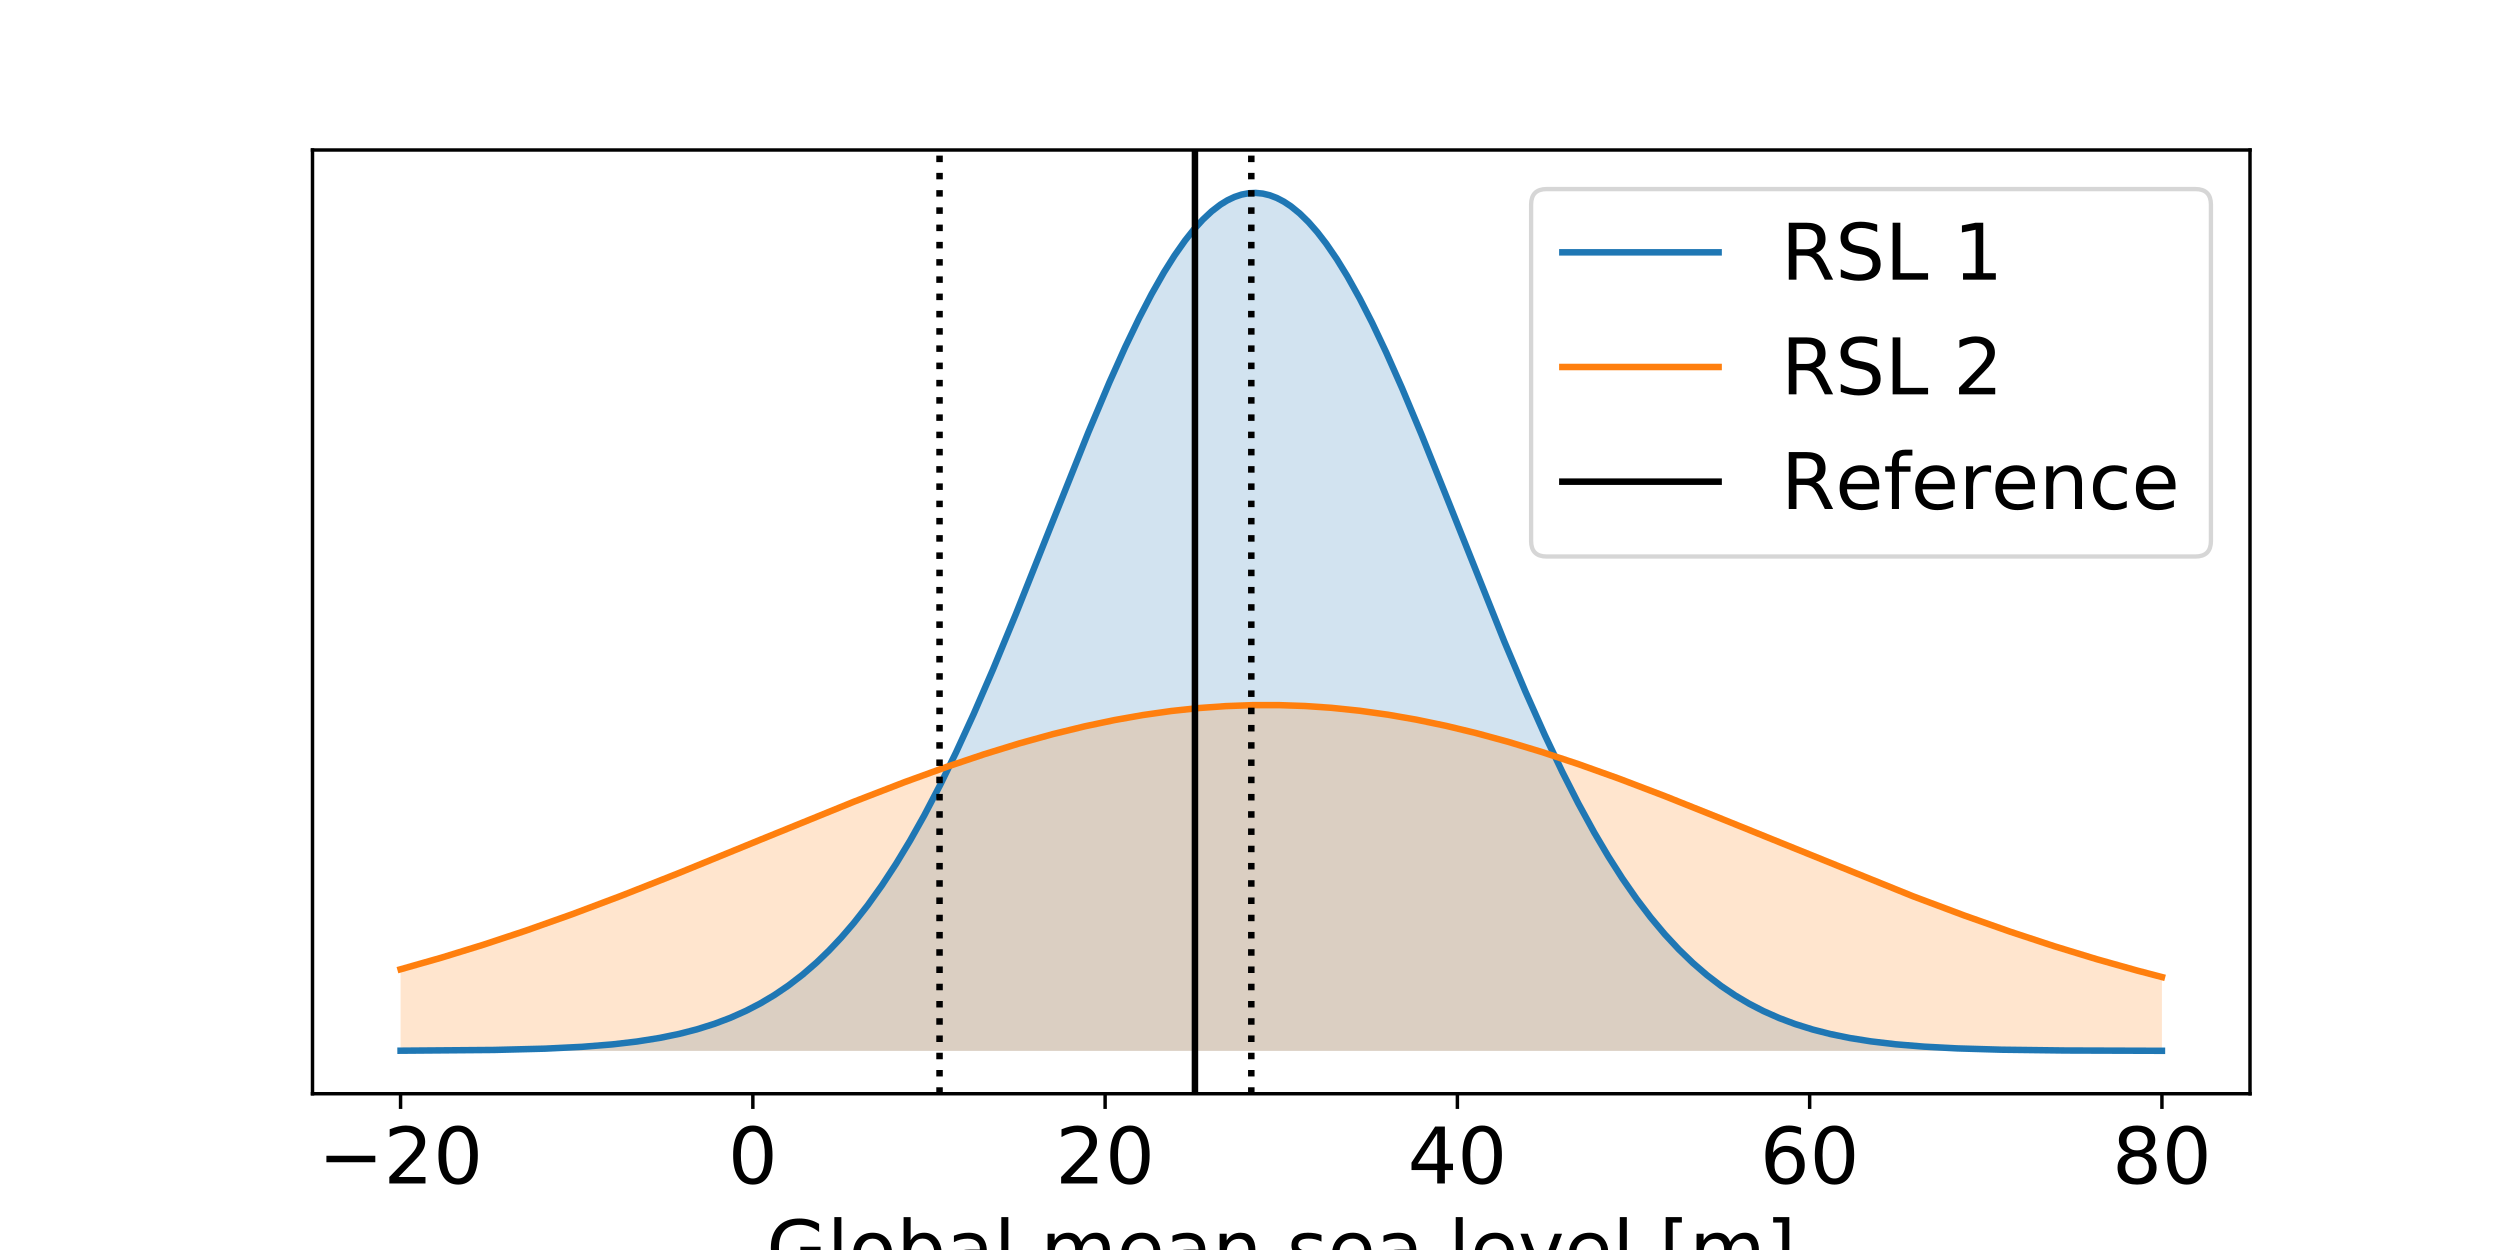 <?xml version="1.0" encoding="utf-8" standalone="no"?>
<!DOCTYPE svg PUBLIC "-//W3C//DTD SVG 1.1//EN"
  "http://www.w3.org/Graphics/SVG/1.1/DTD/svg11.dtd">
<!-- Created with matplotlib (https://matplotlib.org/) -->
<svg height="288pt" version="1.1" viewBox="0 0 576 288" width="576pt" xmlns="http://www.w3.org/2000/svg" xmlns:xlink="http://www.w3.org/1999/xlink">
 <defs>
  <style type="text/css">
*{stroke-linecap:butt;stroke-linejoin:round;}
  </style>
 </defs>
 <g id="figure_1">
  <g id="patch_1">
   <path d="M 0 288 
L 576 288 
L 576 0 
L 0 0 
z
" style="fill:#ffffff;"/>
  </g>
  <g id="axes_1">
   <g id="patch_2">
    <path d="M 72 252 
L 518.4 252 
L 518.4 34.56 
L 72 34.56 
z
" style="fill:#ffffff;"/>
   </g>
   <g id="PolyCollection_1">
    <path clip-path="url(#pc6811c2bca)" d="M 92.291 242.116 
L 92.291 242.082 
L 92.697 242.08 
L 93.103 242.079 
L 93.51 242.078 
L 93.916 242.076 
L 94.322 242.075 
L 94.728 242.073 
L 95.134 242.072 
L 95.541 242.07 
L 95.947 242.069 
L 96.353 242.067 
L 96.759 242.065 
L 97.166 242.063 
L 97.572 242.061 
L 97.978 242.059 
L 98.384 242.057 
L 98.79 242.055 
L 99.197 242.053 
L 99.603 242.051 
L 100.009 242.049 
L 100.415 242.046 
L 100.822 242.044 
L 101.228 242.041 
L 101.634 242.039 
L 102.04 242.036 
L 102.447 242.033 
L 102.853 242.031 
L 103.259 242.028 
L 103.665 242.025 
L 104.071 242.021 
L 104.478 242.018 
L 104.884 242.015 
L 105.29 242.011 
L 105.696 242.008 
L 106.103 242.004 
L 106.509 242 
L 106.915 241.996 
L 107.321 241.992 
L 107.727 241.988 
L 108.134 241.984 
L 108.54 241.98 
L 108.946 241.975 
L 109.352 241.97 
L 109.759 241.966 
L 110.165 241.961 
L 110.571 241.955 
L 110.977 241.95 
L 111.383 241.945 
L 111.79 241.939 
L 112.196 241.933 
L 112.602 241.927 
L 113.008 241.921 
L 113.415 241.915 
L 113.821 241.908 
L 114.227 241.902 
L 114.633 241.895 
L 115.039 241.888 
L 115.446 241.88 
L 115.852 241.873 
L 116.258 241.865 
L 116.664 241.857 
L 117.071 241.849 
L 117.477 241.84 
L 117.883 241.832 
L 118.289 241.823 
L 118.695 241.813 
L 119.102 241.804 
L 119.508 241.794 
L 119.914 241.784 
L 120.32 241.774 
L 120.727 241.763 
L 121.133 241.752 
L 121.539 241.741 
L 121.945 241.729 
L 122.352 241.717 
L 122.758 241.705 
L 123.164 241.692 
L 123.57 241.68 
L 123.976 241.666 
L 124.383 241.653 
L 124.789 241.639 
L 125.195 241.624 
L 125.601 241.609 
L 126.008 241.594 
L 126.414 241.578 
L 126.82 241.562 
L 127.226 241.546 
L 127.632 241.529 
L 128.039 241.511 
L 128.445 241.493 
L 128.851 241.475 
L 129.257 241.456 
L 129.664 241.437 
L 130.07 241.417 
L 130.476 241.396 
L 130.882 241.375 
L 131.288 241.354 
L 131.695 241.332 
L 132.101 241.309 
L 132.507 241.286 
L 132.913 241.262 
L 133.32 241.237 
L 133.726 241.212 
L 134.132 241.186 
L 134.538 241.16 
L 134.944 241.133 
L 135.351 241.105 
L 135.757 241.076 
L 136.163 241.047 
L 136.569 241.017 
L 136.976 240.986 
L 137.382 240.954 
L 137.788 240.922 
L 138.194 240.889 
L 138.6 240.855 
L 139.007 240.82 
L 139.413 240.784 
L 139.819 240.748 
L 140.225 240.71 
L 140.632 240.672 
L 141.038 240.632 
L 141.444 240.592 
L 141.85 240.551 
L 142.257 240.508 
L 142.663 240.465 
L 143.069 240.421 
L 143.475 240.375 
L 143.881 240.329 
L 144.288 240.281 
L 144.694 240.232 
L 145.1 240.182 
L 145.506 240.131 
L 145.913 240.079 
L 146.319 240.025 
L 146.725 239.971 
L 147.131 239.915 
L 147.537 239.857 
L 147.944 239.799 
L 148.35 239.739 
L 148.756 239.677 
L 149.162 239.614 
L 149.569 239.55 
L 149.975 239.484 
L 150.381 239.417 
L 150.787 239.349 
L 151.193 239.278 
L 151.6 239.207 
L 152.006 239.133 
L 152.412 239.058 
L 152.818 238.982 
L 153.225 238.903 
L 153.631 238.823 
L 154.037 238.741 
L 154.443 238.658 
L 154.849 238.573 
L 155.256 238.485 
L 155.662 238.396 
L 156.068 238.305 
L 156.474 238.212 
L 156.881 238.117 
L 157.287 238.021 
L 157.693 237.922 
L 158.099 237.821 
L 158.505 237.717 
L 158.912 237.612 
L 159.318 237.505 
L 159.724 237.395 
L 160.13 237.283 
L 160.537 237.169 
L 160.943 237.052 
L 161.349 236.934 
L 161.755 236.812 
L 162.162 236.688 
L 162.568 236.562 
L 162.974 236.434 
L 163.38 236.302 
L 163.786 236.168 
L 164.193 236.032 
L 164.599 235.893 
L 165.005 235.751 
L 165.411 235.606 
L 165.818 235.459 
L 166.224 235.308 
L 166.63 235.155 
L 167.036 234.999 
L 167.442 234.84 
L 167.849 234.678 
L 168.255 234.513 
L 168.661 234.345 
L 169.067 234.174 
L 169.474 233.999 
L 169.88 233.821 
L 170.286 233.64 
L 170.692 233.456 
L 171.098 233.268 
L 171.505 233.077 
L 171.911 232.883 
L 172.317 232.685 
L 172.723 232.483 
L 173.13 232.278 
L 173.536 232.069 
L 173.942 231.857 
L 174.348 231.641 
L 174.754 231.421 
L 175.161 231.197 
L 175.567 230.97 
L 175.973 230.738 
L 176.379 230.503 
L 176.786 230.263 
L 177.192 230.02 
L 177.598 229.772 
L 178.004 229.521 
L 178.41 229.265 
L 178.817 229.005 
L 179.223 228.74 
L 179.629 228.472 
L 180.035 228.199 
L 180.442 227.921 
L 180.848 227.639 
L 181.254 227.353 
L 181.66 227.062 
L 182.067 226.766 
L 182.473 226.466 
L 182.879 226.161 
L 183.285 225.851 
L 183.691 225.537 
L 184.098 225.217 
L 184.504 224.893 
L 184.91 224.564 
L 185.316 224.23 
L 185.723 223.891 
L 186.129 223.546 
L 186.535 223.197 
L 186.941 222.843 
L 187.347 222.483 
L 187.754 222.118 
L 188.16 221.748 
L 188.566 221.372 
L 188.972 220.991 
L 189.379 220.605 
L 189.785 220.213 
L 190.191 219.816 
L 190.597 219.414 
L 191.003 219.005 
L 191.41 218.591 
L 191.816 218.172 
L 192.222 217.746 
L 192.628 217.315 
L 193.035 216.879 
L 193.441 216.436 
L 193.847 215.988 
L 194.253 215.534 
L 194.659 215.073 
L 195.066 214.607 
L 195.472 214.135 
L 195.878 213.657 
L 196.284 213.173 
L 196.691 212.683 
L 197.097 212.187 
L 197.503 211.684 
L 197.909 211.176 
L 198.315 210.661 
L 198.722 210.14 
L 199.128 209.613 
L 199.534 209.08 
L 199.94 208.54 
L 200.347 207.994 
L 200.753 207.442 
L 201.159 206.883 
L 201.565 206.318 
L 201.971 205.747 
L 202.378 205.169 
L 202.784 204.585 
L 203.19 203.994 
L 203.596 203.397 
L 204.003 202.794 
L 204.409 202.184 
L 204.815 201.567 
L 205.221 200.944 
L 205.628 200.315 
L 206.034 199.679 
L 206.44 199.037 
L 206.846 198.388 
L 207.252 197.732 
L 207.659 197.07 
L 208.065 196.402 
L 208.471 195.727 
L 208.877 195.046 
L 209.284 194.358 
L 209.69 193.664 
L 210.096 192.963 
L 210.502 192.255 
L 210.908 191.542 
L 211.315 190.821 
L 211.721 190.095 
L 212.127 189.362 
L 212.533 188.622 
L 212.94 187.877 
L 213.346 187.125 
L 213.752 186.366 
L 214.158 185.602 
L 214.564 184.831 
L 214.971 184.053 
L 215.377 183.27 
L 215.783 182.48 
L 216.189 181.685 
L 216.596 180.883 
L 217.002 180.075 
L 217.408 179.261 
L 217.814 178.441 
L 218.22 177.615 
L 218.627 176.783 
L 219.033 175.946 
L 219.439 175.102 
L 219.845 174.253 
L 220.252 173.398 
L 220.658 172.538 
L 221.064 171.672 
L 221.47 170.8 
L 221.876 169.923 
L 222.283 169.041 
L 222.689 168.153 
L 223.095 167.26 
L 223.501 166.362 
L 223.908 165.458 
L 224.314 164.55 
L 224.72 163.637 
L 225.126 162.718 
L 225.533 161.795 
L 225.939 160.867 
L 226.345 159.935 
L 226.751 158.998 
L 227.157 158.056 
L 227.564 157.11 
L 227.97 156.16 
L 228.376 155.205 
L 228.782 154.247 
L 229.189 153.284 
L 229.595 152.317 
L 230.001 151.347 
L 230.407 150.373 
L 230.813 149.395 
L 231.22 148.414 
L 231.626 147.429 
L 232.032 146.441 
L 232.438 145.45 
L 232.845 144.456 
L 233.251 143.458 
L 233.657 142.458 
L 234.063 141.456 
L 234.469 140.45 
L 234.876 139.443 
L 235.282 138.432 
L 235.688 137.42 
L 236.094 136.406 
L 236.501 135.389 
L 236.907 134.371 
L 237.313 133.351 
L 237.719 132.329 
L 238.125 131.306 
L 238.532 130.282 
L 238.938 129.257 
L 239.344 128.23 
L 239.75 127.203 
L 240.157 126.175 
L 240.563 125.147 
L 240.969 124.118 
L 241.375 123.089 
L 241.781 122.059 
L 242.188 121.03 
L 242.594 120.001 
L 243 118.972 
L 243.406 117.943 
L 243.813 116.916 
L 244.219 115.889 
L 244.625 114.863 
L 245.031 113.838 
L 245.438 112.814 
L 245.844 111.792 
L 246.25 110.772 
L 246.656 109.753 
L 247.062 108.736 
L 247.469 107.722 
L 247.875 106.709 
L 248.281 105.699 
L 248.687 104.692 
L 249.094 103.687 
L 249.5 102.685 
L 249.906 101.687 
L 250.312 100.691 
L 250.718 99.699 
L 251.125 98.711 
L 251.531 97.727 
L 251.937 96.746 
L 252.343 95.77 
L 252.75 94.797 
L 253.156 93.83 
L 253.562 92.867 
L 253.968 91.909 
L 254.374 90.955 
L 254.781 90.007 
L 255.187 89.065 
L 255.593 88.127 
L 255.999 87.196 
L 256.406 86.27 
L 256.812 85.351 
L 257.218 84.437 
L 257.624 83.53 
L 258.03 82.63 
L 258.437 81.736 
L 258.843 80.849 
L 259.249 79.969 
L 259.655 79.096 
L 260.062 78.231 
L 260.468 77.373 
L 260.874 76.523 
L 261.28 75.681 
L 261.686 74.847 
L 262.093 74.021 
L 262.499 73.204 
L 262.905 72.395 
L 263.311 71.595 
L 263.718 70.803 
L 264.124 70.021 
L 264.53 69.248 
L 264.936 68.484 
L 265.343 67.729 
L 265.749 66.984 
L 266.155 66.249 
L 266.561 65.524 
L 266.967 64.809 
L 267.374 64.105 
L 267.78 63.41 
L 268.186 62.726 
L 268.592 62.053 
L 268.999 61.391 
L 269.405 60.739 
L 269.811 60.099 
L 270.217 59.47 
L 270.623 58.852 
L 271.03 58.245 
L 271.436 57.65 
L 271.842 57.067 
L 272.248 56.496 
L 272.655 55.937 
L 273.061 55.389 
L 273.467 54.854 
L 273.873 54.332 
L 274.279 53.821 
L 274.686 53.324 
L 275.092 52.839 
L 275.498 52.366 
L 275.904 51.907 
L 276.311 51.46 
L 276.717 51.026 
L 277.123 50.606 
L 277.529 50.199 
L 277.935 49.805 
L 278.342 49.424 
L 278.748 49.057 
L 279.154 48.704 
L 279.56 48.364 
L 279.967 48.038 
L 280.373 47.726 
L 280.779 47.427 
L 281.185 47.142 
L 281.591 46.872 
L 281.998 46.615 
L 282.404 46.373 
L 282.81 46.144 
L 283.216 45.93 
L 283.623 45.73 
L 284.029 45.545 
L 284.435 45.374 
L 284.841 45.217 
L 285.248 45.074 
L 285.654 44.946 
L 286.06 44.832 
L 286.466 44.733 
L 286.872 44.649 
L 287.279 44.579 
L 287.685 44.523 
L 288.091 44.482 
L 288.497 44.456 
L 288.904 44.444 
L 289.31 44.446 
L 289.716 44.464 
L 290.122 44.495 
L 290.528 44.542 
L 290.935 44.603 
L 291.341 44.678 
L 291.747 44.768 
L 292.153 44.873 
L 292.56 44.992 
L 292.966 45.125 
L 293.372 45.273 
L 293.778 45.435 
L 294.184 45.612 
L 294.591 45.803 
L 294.997 46.008 
L 295.403 46.227 
L 295.809 46.461 
L 296.216 46.708 
L 296.622 46.97 
L 297.028 47.246 
L 297.434 47.536 
L 297.84 47.839 
L 298.247 48.157 
L 298.653 48.488 
L 299.059 48.833 
L 299.465 49.191 
L 299.872 49.563 
L 300.278 49.949 
L 300.684 50.348 
L 301.09 50.76 
L 301.496 51.185 
L 301.903 51.624 
L 302.309 52.075 
L 302.715 52.539 
L 303.121 53.016 
L 303.528 53.506 
L 303.934 54.009 
L 304.34 54.523 
L 304.746 55.051 
L 305.152 55.59 
L 305.559 56.142 
L 305.965 56.706 
L 306.371 57.281 
L 306.777 57.869 
L 307.184 58.468 
L 307.59 59.079 
L 307.996 59.701 
L 308.402 60.334 
L 308.809 60.979 
L 309.215 61.634 
L 309.621 62.301 
L 310.027 62.978 
L 310.433 63.666 
L 310.84 64.364 
L 311.246 65.072 
L 311.652 65.791 
L 312.058 66.52 
L 312.465 67.259 
L 312.871 68.007 
L 313.277 68.765 
L 313.683 69.532 
L 314.089 70.309 
L 314.496 71.095 
L 314.902 71.889 
L 315.308 72.693 
L 315.714 73.505 
L 316.121 74.326 
L 316.527 75.154 
L 316.933 75.992 
L 317.339 76.837 
L 317.745 77.69 
L 318.152 78.55 
L 318.558 79.418 
L 318.964 80.293 
L 319.37 81.176 
L 319.777 82.065 
L 320.183 82.962 
L 320.589 83.865 
L 320.995 84.774 
L 321.401 85.69 
L 321.808 86.612 
L 322.214 87.54 
L 322.62 88.473 
L 323.026 89.412 
L 323.433 90.357 
L 323.839 91.307 
L 324.245 92.262 
L 324.651 93.222 
L 325.057 94.187 
L 325.464 95.156 
L 325.87 96.13 
L 326.276 97.108 
L 326.682 98.09 
L 327.089 99.076 
L 327.495 100.066 
L 327.901 101.059 
L 328.307 102.055 
L 328.714 103.055 
L 329.12 104.058 
L 329.526 105.064 
L 329.932 106.072 
L 330.338 107.083 
L 330.745 108.096 
L 331.151 109.112 
L 331.557 110.129 
L 331.963 111.149 
L 332.37 112.17 
L 332.776 113.193 
L 333.182 114.217 
L 333.588 115.242 
L 333.994 116.268 
L 334.401 117.296 
L 334.807 118.323 
L 335.213 119.352 
L 335.619 120.381 
L 336.026 121.41 
L 336.432 122.44 
L 336.838 123.469 
L 337.244 124.498 
L 337.65 125.527 
L 338.057 126.555 
L 338.463 127.583 
L 338.869 128.61 
L 339.275 129.636 
L 339.682 130.661 
L 340.088 131.685 
L 340.494 132.707 
L 340.9 133.728 
L 341.306 134.747 
L 341.713 135.765 
L 342.119 136.781 
L 342.525 137.794 
L 342.931 138.806 
L 343.338 139.815 
L 343.744 140.822 
L 344.15 141.827 
L 344.556 142.828 
L 344.962 143.827 
L 345.369 144.823 
L 345.775 145.817 
L 346.181 146.807 
L 346.587 147.793 
L 346.994 148.777 
L 347.4 149.757 
L 347.806 150.733 
L 348.212 151.706 
L 348.619 152.675 
L 349.025 153.64 
L 349.431 154.601 
L 349.837 155.558 
L 350.243 156.511 
L 350.65 157.46 
L 351.056 158.405 
L 351.462 159.345 
L 351.868 160.28 
L 352.275 161.211 
L 352.681 162.137 
L 353.087 163.058 
L 353.493 163.975 
L 353.899 164.886 
L 354.306 165.793 
L 354.712 166.694 
L 355.118 167.591 
L 355.524 168.482 
L 355.931 169.368 
L 356.337 170.248 
L 356.743 171.123 
L 357.149 171.993 
L 357.555 172.857 
L 357.962 173.715 
L 358.368 174.568 
L 358.774 175.415 
L 359.18 176.256 
L 359.587 177.091 
L 359.993 177.921 
L 360.399 178.745 
L 360.805 179.562 
L 361.211 180.374 
L 361.618 181.18 
L 362.024 181.979 
L 362.43 182.773 
L 362.836 183.56 
L 363.243 184.341 
L 363.649 185.116 
L 364.055 185.885 
L 364.461 186.647 
L 364.867 187.403 
L 365.274 188.153 
L 365.68 188.897 
L 366.086 189.634 
L 366.492 190.364 
L 366.899 191.088 
L 367.305 191.806 
L 367.711 192.518 
L 368.117 193.222 
L 368.524 193.921 
L 368.93 194.613 
L 369.336 195.298 
L 369.742 195.977 
L 370.148 196.65 
L 370.555 197.316 
L 370.961 197.975 
L 371.367 198.628 
L 371.773 199.275 
L 372.18 199.915 
L 372.586 200.548 
L 372.992 201.175 
L 373.398 201.796 
L 373.804 202.41 
L 374.211 203.017 
L 374.617 203.619 
L 375.023 204.213 
L 375.429 204.801 
L 375.836 205.383 
L 376.242 205.959 
L 376.648 206.528 
L 377.054 207.09 
L 377.46 207.647 
L 377.867 208.197 
L 378.273 208.74 
L 378.679 209.278 
L 379.085 209.809 
L 379.492 210.333 
L 379.898 210.852 
L 380.304 211.365 
L 380.71 211.871 
L 381.116 212.371 
L 381.523 212.865 
L 381.929 213.353 
L 382.335 213.835 
L 382.741 214.31 
L 383.148 214.78 
L 383.554 215.244 
L 383.96 215.702 
L 384.366 216.154 
L 384.772 216.6 
L 385.179 217.041 
L 385.585 217.475 
L 385.991 217.904 
L 386.397 218.327 
L 386.804 218.745 
L 387.21 219.157 
L 387.616 219.563 
L 388.022 219.964 
L 388.429 220.359 
L 388.835 220.749 
L 389.241 221.133 
L 389.647 221.512 
L 390.053 221.885 
L 390.46 222.253 
L 390.866 222.616 
L 391.272 222.974 
L 391.678 223.327 
L 392.085 223.674 
L 392.491 224.016 
L 392.897 224.354 
L 393.303 224.686 
L 393.709 225.013 
L 394.116 225.336 
L 394.522 225.653 
L 394.928 225.966 
L 395.334 226.274 
L 395.741 226.577 
L 396.147 226.876 
L 396.553 227.17 
L 396.959 227.459 
L 397.365 227.744 
L 397.772 228.024 
L 398.178 228.3 
L 398.584 228.572 
L 398.99 228.839 
L 399.397 229.101 
L 399.803 229.36 
L 400.209 229.614 
L 400.615 229.864 
L 401.021 230.11 
L 401.428 230.352 
L 401.834 230.59 
L 402.24 230.824 
L 402.646 231.054 
L 403.053 231.28 
L 403.459 231.503 
L 403.865 231.721 
L 404.271 231.936 
L 404.677 232.147 
L 405.084 232.354 
L 405.49 232.558 
L 405.896 232.758 
L 406.302 232.955 
L 406.709 233.148 
L 407.115 233.338 
L 407.521 233.525 
L 407.927 233.708 
L 408.333 233.887 
L 408.74 234.064 
L 409.146 234.237 
L 409.552 234.407 
L 409.958 234.574 
L 410.365 234.738 
L 410.771 234.899 
L 411.177 235.057 
L 411.583 235.212 
L 411.99 235.364 
L 412.396 235.514 
L 412.802 235.66 
L 413.208 235.804 
L 413.614 235.944 
L 414.021 236.083 
L 414.427 236.218 
L 414.833 236.351 
L 415.239 236.481 
L 415.646 236.609 
L 416.052 236.735 
L 416.458 236.857 
L 416.864 236.978 
L 417.27 237.096 
L 417.677 237.211 
L 418.083 237.325 
L 418.489 237.436 
L 418.895 237.545 
L 419.302 237.651 
L 419.708 237.756 
L 420.114 237.858 
L 420.52 237.958 
L 420.926 238.057 
L 421.333 238.153 
L 421.739 238.247 
L 422.145 238.339 
L 422.551 238.429 
L 422.958 238.518 
L 423.364 238.604 
L 423.77 238.689 
L 424.176 238.772 
L 424.582 238.853 
L 424.989 238.932 
L 425.395 239.01 
L 425.801 239.086 
L 426.207 239.161 
L 426.614 239.233 
L 427.02 239.305 
L 427.426 239.374 
L 427.832 239.442 
L 428.238 239.509 
L 428.645 239.574 
L 429.051 239.638 
L 429.457 239.7 
L 429.863 239.761 
L 430.27 239.82 
L 430.676 239.879 
L 431.082 239.935 
L 431.488 239.991 
L 431.895 240.045 
L 432.301 240.098 
L 432.707 240.15 
L 433.113 240.201 
L 433.519 240.25 
L 433.926 240.299 
L 434.332 240.346 
L 434.738 240.392 
L 435.144 240.437 
L 435.551 240.481 
L 435.957 240.524 
L 436.363 240.566 
L 436.769 240.607 
L 437.175 240.647 
L 437.582 240.686 
L 437.988 240.724 
L 438.394 240.761 
L 438.8 240.798 
L 439.207 240.833 
L 439.613 240.868 
L 440.019 240.901 
L 440.425 240.934 
L 440.831 240.966 
L 441.238 240.998 
L 441.644 241.028 
L 442.05 241.058 
L 442.456 241.087 
L 442.863 241.115 
L 443.269 241.143 
L 443.675 241.17 
L 444.081 241.196 
L 444.487 241.221 
L 444.894 241.246 
L 445.3 241.271 
L 445.706 241.294 
L 446.112 241.317 
L 446.519 241.34 
L 446.925 241.362 
L 447.331 241.383 
L 447.737 241.404 
L 448.143 241.424 
L 448.55 241.444 
L 448.956 241.463 
L 449.362 241.482 
L 449.768 241.5 
L 450.175 241.518 
L 450.581 241.535 
L 450.987 241.552 
L 451.393 241.568 
L 451.8 241.584 
L 452.206 241.6 
L 452.612 241.615 
L 453.018 241.629 
L 453.424 241.644 
L 453.831 241.658 
L 454.237 241.671 
L 454.643 241.684 
L 455.049 241.697 
L 455.456 241.71 
L 455.862 241.722 
L 456.268 241.734 
L 456.674 241.745 
L 457.08 241.756 
L 457.487 241.767 
L 457.893 241.777 
L 458.299 241.788 
L 458.705 241.798 
L 459.112 241.807 
L 459.518 241.817 
L 459.924 241.826 
L 460.33 241.835 
L 460.736 241.843 
L 461.143 241.852 
L 461.549 241.86 
L 461.955 241.868 
L 462.361 241.876 
L 462.768 241.883 
L 463.174 241.89 
L 463.58 241.897 
L 463.986 241.904 
L 464.392 241.911 
L 464.799 241.917 
L 465.205 241.923 
L 465.611 241.93 
L 466.017 241.935 
L 466.424 241.941 
L 466.83 241.947 
L 467.236 241.952 
L 467.642 241.957 
L 468.048 241.962 
L 468.455 241.967 
L 468.861 241.972 
L 469.267 241.977 
L 469.673 241.981 
L 470.08 241.986 
L 470.486 241.99 
L 470.892 241.994 
L 471.298 241.998 
L 471.705 242.002 
L 472.111 242.006 
L 472.517 242.009 
L 472.923 242.013 
L 473.329 242.016 
L 473.736 242.019 
L 474.142 242.023 
L 474.548 242.026 
L 474.954 242.029 
L 475.361 242.032 
L 475.767 242.034 
L 476.173 242.037 
L 476.579 242.04 
L 476.985 242.042 
L 477.392 242.045 
L 477.798 242.047 
L 478.204 242.05 
L 478.61 242.052 
L 479.017 242.054 
L 479.423 242.056 
L 479.829 242.058 
L 480.235 242.06 
L 480.641 242.062 
L 481.048 242.064 
L 481.454 242.066 
L 481.86 242.067 
L 482.266 242.069 
L 482.673 242.071 
L 483.079 242.072 
L 483.485 242.074 
L 483.891 242.075 
L 484.297 242.077 
L 484.704 242.078 
L 485.11 242.079 
L 485.516 242.081 
L 485.922 242.082 
L 486.329 242.083 
L 486.735 242.084 
L 487.141 242.086 
L 487.547 242.087 
L 487.953 242.088 
L 488.36 242.089 
L 488.766 242.09 
L 489.172 242.091 
L 489.578 242.092 
L 489.985 242.092 
L 490.391 242.093 
L 490.797 242.094 
L 491.203 242.095 
L 491.61 242.096 
L 492.016 242.096 
L 492.422 242.097 
L 492.828 242.098 
L 493.234 242.099 
L 493.641 242.099 
L 494.047 242.1 
L 494.453 242.1 
L 494.859 242.101 
L 495.266 242.102 
L 495.672 242.102 
L 496.078 242.103 
L 496.484 242.103 
L 496.89 242.104 
L 497.297 242.104 
L 497.703 242.105 
L 498.109 242.105 
L 498.109 242.116 
L 498.109 242.116 
L 497.703 242.116 
L 497.297 242.116 
L 496.89 242.116 
L 496.484 242.116 
L 496.078 242.116 
L 495.672 242.116 
L 495.266 242.116 
L 494.859 242.116 
L 494.453 242.116 
L 494.047 242.116 
L 493.641 242.116 
L 493.234 242.116 
L 492.828 242.116 
L 492.422 242.116 
L 492.016 242.116 
L 491.61 242.116 
L 491.203 242.116 
L 490.797 242.116 
L 490.391 242.116 
L 489.985 242.116 
L 489.578 242.116 
L 489.172 242.116 
L 488.766 242.116 
L 488.36 242.116 
L 487.953 242.116 
L 487.547 242.116 
L 487.141 242.116 
L 486.735 242.116 
L 486.329 242.116 
L 485.922 242.116 
L 485.516 242.116 
L 485.11 242.116 
L 484.704 242.116 
L 484.297 242.116 
L 483.891 242.116 
L 483.485 242.116 
L 483.079 242.116 
L 482.673 242.116 
L 482.266 242.116 
L 481.86 242.116 
L 481.454 242.116 
L 481.048 242.116 
L 480.641 242.116 
L 480.235 242.116 
L 479.829 242.116 
L 479.423 242.116 
L 479.017 242.116 
L 478.61 242.116 
L 478.204 242.116 
L 477.798 242.116 
L 477.392 242.116 
L 476.985 242.116 
L 476.579 242.116 
L 476.173 242.116 
L 475.767 242.116 
L 475.361 242.116 
L 474.954 242.116 
L 474.548 242.116 
L 474.142 242.116 
L 473.736 242.116 
L 473.329 242.116 
L 472.923 242.116 
L 472.517 242.116 
L 472.111 242.116 
L 471.705 242.116 
L 471.298 242.116 
L 470.892 242.116 
L 470.486 242.116 
L 470.08 242.116 
L 469.673 242.116 
L 469.267 242.116 
L 468.861 242.116 
L 468.455 242.116 
L 468.048 242.116 
L 467.642 242.116 
L 467.236 242.116 
L 466.83 242.116 
L 466.424 242.116 
L 466.017 242.116 
L 465.611 242.116 
L 465.205 242.116 
L 464.799 242.116 
L 464.392 242.116 
L 463.986 242.116 
L 463.58 242.116 
L 463.174 242.116 
L 462.768 242.116 
L 462.361 242.116 
L 461.955 242.116 
L 461.549 242.116 
L 461.143 242.116 
L 460.736 242.116 
L 460.33 242.116 
L 459.924 242.116 
L 459.518 242.116 
L 459.112 242.116 
L 458.705 242.116 
L 458.299 242.116 
L 457.893 242.116 
L 457.487 242.116 
L 457.08 242.116 
L 456.674 242.116 
L 456.268 242.116 
L 455.862 242.116 
L 455.456 242.116 
L 455.049 242.116 
L 454.643 242.116 
L 454.237 242.116 
L 453.831 242.116 
L 453.424 242.116 
L 453.018 242.116 
L 452.612 242.116 
L 452.206 242.116 
L 451.8 242.116 
L 451.393 242.116 
L 450.987 242.116 
L 450.581 242.116 
L 450.175 242.116 
L 449.768 242.116 
L 449.362 242.116 
L 448.956 242.116 
L 448.55 242.116 
L 448.143 242.116 
L 447.737 242.116 
L 447.331 242.116 
L 446.925 242.116 
L 446.519 242.116 
L 446.112 242.116 
L 445.706 242.116 
L 445.3 242.116 
L 444.894 242.116 
L 444.487 242.116 
L 444.081 242.116 
L 443.675 242.116 
L 443.269 242.116 
L 442.863 242.116 
L 442.456 242.116 
L 442.05 242.116 
L 441.644 242.116 
L 441.238 242.116 
L 440.831 242.116 
L 440.425 242.116 
L 440.019 242.116 
L 439.613 242.116 
L 439.207 242.116 
L 438.8 242.116 
L 438.394 242.116 
L 437.988 242.116 
L 437.582 242.116 
L 437.175 242.116 
L 436.769 242.116 
L 436.363 242.116 
L 435.957 242.116 
L 435.551 242.116 
L 435.144 242.116 
L 434.738 242.116 
L 434.332 242.116 
L 433.926 242.116 
L 433.519 242.116 
L 433.113 242.116 
L 432.707 242.116 
L 432.301 242.116 
L 431.895 242.116 
L 431.488 242.116 
L 431.082 242.116 
L 430.676 242.116 
L 430.27 242.116 
L 429.863 242.116 
L 429.457 242.116 
L 429.051 242.116 
L 428.645 242.116 
L 428.238 242.116 
L 427.832 242.116 
L 427.426 242.116 
L 427.02 242.116 
L 426.614 242.116 
L 426.207 242.116 
L 425.801 242.116 
L 425.395 242.116 
L 424.989 242.116 
L 424.582 242.116 
L 424.176 242.116 
L 423.77 242.116 
L 423.364 242.116 
L 422.958 242.116 
L 422.551 242.116 
L 422.145 242.116 
L 421.739 242.116 
L 421.333 242.116 
L 420.926 242.116 
L 420.52 242.116 
L 420.114 242.116 
L 419.708 242.116 
L 419.302 242.116 
L 418.895 242.116 
L 418.489 242.116 
L 418.083 242.116 
L 417.677 242.116 
L 417.27 242.116 
L 416.864 242.116 
L 416.458 242.116 
L 416.052 242.116 
L 415.646 242.116 
L 415.239 242.116 
L 414.833 242.116 
L 414.427 242.116 
L 414.021 242.116 
L 413.614 242.116 
L 413.208 242.116 
L 412.802 242.116 
L 412.396 242.116 
L 411.99 242.116 
L 411.583 242.116 
L 411.177 242.116 
L 410.771 242.116 
L 410.365 242.116 
L 409.958 242.116 
L 409.552 242.116 
L 409.146 242.116 
L 408.74 242.116 
L 408.333 242.116 
L 407.927 242.116 
L 407.521 242.116 
L 407.115 242.116 
L 406.709 242.116 
L 406.302 242.116 
L 405.896 242.116 
L 405.49 242.116 
L 405.084 242.116 
L 404.677 242.116 
L 404.271 242.116 
L 403.865 242.116 
L 403.459 242.116 
L 403.053 242.116 
L 402.646 242.116 
L 402.24 242.116 
L 401.834 242.116 
L 401.428 242.116 
L 401.021 242.116 
L 400.615 242.116 
L 400.209 242.116 
L 399.803 242.116 
L 399.397 242.116 
L 398.99 242.116 
L 398.584 242.116 
L 398.178 242.116 
L 397.772 242.116 
L 397.365 242.116 
L 396.959 242.116 
L 396.553 242.116 
L 396.147 242.116 
L 395.741 242.116 
L 395.334 242.116 
L 394.928 242.116 
L 394.522 242.116 
L 394.116 242.116 
L 393.709 242.116 
L 393.303 242.116 
L 392.897 242.116 
L 392.491 242.116 
L 392.085 242.116 
L 391.678 242.116 
L 391.272 242.116 
L 390.866 242.116 
L 390.46 242.116 
L 390.053 242.116 
L 389.647 242.116 
L 389.241 242.116 
L 388.835 242.116 
L 388.429 242.116 
L 388.022 242.116 
L 387.616 242.116 
L 387.21 242.116 
L 386.804 242.116 
L 386.397 242.116 
L 385.991 242.116 
L 385.585 242.116 
L 385.179 242.116 
L 384.772 242.116 
L 384.366 242.116 
L 383.96 242.116 
L 383.554 242.116 
L 383.148 242.116 
L 382.741 242.116 
L 382.335 242.116 
L 381.929 242.116 
L 381.523 242.116 
L 381.116 242.116 
L 380.71 242.116 
L 380.304 242.116 
L 379.898 242.116 
L 379.492 242.116 
L 379.085 242.116 
L 378.679 242.116 
L 378.273 242.116 
L 377.867 242.116 
L 377.46 242.116 
L 377.054 242.116 
L 376.648 242.116 
L 376.242 242.116 
L 375.836 242.116 
L 375.429 242.116 
L 375.023 242.116 
L 374.617 242.116 
L 374.211 242.116 
L 373.804 242.116 
L 373.398 242.116 
L 372.992 242.116 
L 372.586 242.116 
L 372.18 242.116 
L 371.773 242.116 
L 371.367 242.116 
L 370.961 242.116 
L 370.555 242.116 
L 370.148 242.116 
L 369.742 242.116 
L 369.336 242.116 
L 368.93 242.116 
L 368.524 242.116 
L 368.117 242.116 
L 367.711 242.116 
L 367.305 242.116 
L 366.899 242.116 
L 366.492 242.116 
L 366.086 242.116 
L 365.68 242.116 
L 365.274 242.116 
L 364.867 242.116 
L 364.461 242.116 
L 364.055 242.116 
L 363.649 242.116 
L 363.243 242.116 
L 362.836 242.116 
L 362.43 242.116 
L 362.024 242.116 
L 361.618 242.116 
L 361.211 242.116 
L 360.805 242.116 
L 360.399 242.116 
L 359.993 242.116 
L 359.587 242.116 
L 359.18 242.116 
L 358.774 242.116 
L 358.368 242.116 
L 357.962 242.116 
L 357.555 242.116 
L 357.149 242.116 
L 356.743 242.116 
L 356.337 242.116 
L 355.931 242.116 
L 355.524 242.116 
L 355.118 242.116 
L 354.712 242.116 
L 354.306 242.116 
L 353.899 242.116 
L 353.493 242.116 
L 353.087 242.116 
L 352.681 242.116 
L 352.275 242.116 
L 351.868 242.116 
L 351.462 242.116 
L 351.056 242.116 
L 350.65 242.116 
L 350.243 242.116 
L 349.837 242.116 
L 349.431 242.116 
L 349.025 242.116 
L 348.619 242.116 
L 348.212 242.116 
L 347.806 242.116 
L 347.4 242.116 
L 346.994 242.116 
L 346.587 242.116 
L 346.181 242.116 
L 345.775 242.116 
L 345.369 242.116 
L 344.962 242.116 
L 344.556 242.116 
L 344.15 242.116 
L 343.744 242.116 
L 343.338 242.116 
L 342.931 242.116 
L 342.525 242.116 
L 342.119 242.116 
L 341.713 242.116 
L 341.306 242.116 
L 340.9 242.116 
L 340.494 242.116 
L 340.088 242.116 
L 339.682 242.116 
L 339.275 242.116 
L 338.869 242.116 
L 338.463 242.116 
L 338.057 242.116 
L 337.65 242.116 
L 337.244 242.116 
L 336.838 242.116 
L 336.432 242.116 
L 336.026 242.116 
L 335.619 242.116 
L 335.213 242.116 
L 334.807 242.116 
L 334.401 242.116 
L 333.994 242.116 
L 333.588 242.116 
L 333.182 242.116 
L 332.776 242.116 
L 332.37 242.116 
L 331.963 242.116 
L 331.557 242.116 
L 331.151 242.116 
L 330.745 242.116 
L 330.338 242.116 
L 329.932 242.116 
L 329.526 242.116 
L 329.12 242.116 
L 328.714 242.116 
L 328.307 242.116 
L 327.901 242.116 
L 327.495 242.116 
L 327.089 242.116 
L 326.682 242.116 
L 326.276 242.116 
L 325.87 242.116 
L 325.464 242.116 
L 325.057 242.116 
L 324.651 242.116 
L 324.245 242.116 
L 323.839 242.116 
L 323.433 242.116 
L 323.026 242.116 
L 322.62 242.116 
L 322.214 242.116 
L 321.808 242.116 
L 321.401 242.116 
L 320.995 242.116 
L 320.589 242.116 
L 320.183 242.116 
L 319.777 242.116 
L 319.37 242.116 
L 318.964 242.116 
L 318.558 242.116 
L 318.152 242.116 
L 317.745 242.116 
L 317.339 242.116 
L 316.933 242.116 
L 316.527 242.116 
L 316.121 242.116 
L 315.714 242.116 
L 315.308 242.116 
L 314.902 242.116 
L 314.496 242.116 
L 314.089 242.116 
L 313.683 242.116 
L 313.277 242.116 
L 312.871 242.116 
L 312.465 242.116 
L 312.058 242.116 
L 311.652 242.116 
L 311.246 242.116 
L 310.84 242.116 
L 310.433 242.116 
L 310.027 242.116 
L 309.621 242.116 
L 309.215 242.116 
L 308.809 242.116 
L 308.402 242.116 
L 307.996 242.116 
L 307.59 242.116 
L 307.184 242.116 
L 306.777 242.116 
L 306.371 242.116 
L 305.965 242.116 
L 305.559 242.116 
L 305.152 242.116 
L 304.746 242.116 
L 304.34 242.116 
L 303.934 242.116 
L 303.528 242.116 
L 303.121 242.116 
L 302.715 242.116 
L 302.309 242.116 
L 301.903 242.116 
L 301.496 242.116 
L 301.09 242.116 
L 300.684 242.116 
L 300.278 242.116 
L 299.872 242.116 
L 299.465 242.116 
L 299.059 242.116 
L 298.653 242.116 
L 298.247 242.116 
L 297.84 242.116 
L 297.434 242.116 
L 297.028 242.116 
L 296.622 242.116 
L 296.216 242.116 
L 295.809 242.116 
L 295.403 242.116 
L 294.997 242.116 
L 294.591 242.116 
L 294.184 242.116 
L 293.778 242.116 
L 293.372 242.116 
L 292.966 242.116 
L 292.56 242.116 
L 292.153 242.116 
L 291.747 242.116 
L 291.341 242.116 
L 290.935 242.116 
L 290.528 242.116 
L 290.122 242.116 
L 289.716 242.116 
L 289.31 242.116 
L 288.904 242.116 
L 288.497 242.116 
L 288.091 242.116 
L 287.685 242.116 
L 287.279 242.116 
L 286.872 242.116 
L 286.466 242.116 
L 286.06 242.116 
L 285.654 242.116 
L 285.248 242.116 
L 284.841 242.116 
L 284.435 242.116 
L 284.029 242.116 
L 283.623 242.116 
L 283.216 242.116 
L 282.81 242.116 
L 282.404 242.116 
L 281.998 242.116 
L 281.591 242.116 
L 281.185 242.116 
L 280.779 242.116 
L 280.373 242.116 
L 279.967 242.116 
L 279.56 242.116 
L 279.154 242.116 
L 278.748 242.116 
L 278.342 242.116 
L 277.935 242.116 
L 277.529 242.116 
L 277.123 242.116 
L 276.717 242.116 
L 276.311 242.116 
L 275.904 242.116 
L 275.498 242.116 
L 275.092 242.116 
L 274.686 242.116 
L 274.279 242.116 
L 273.873 242.116 
L 273.467 242.116 
L 273.061 242.116 
L 272.655 242.116 
L 272.248 242.116 
L 271.842 242.116 
L 271.436 242.116 
L 271.03 242.116 
L 270.623 242.116 
L 270.217 242.116 
L 269.811 242.116 
L 269.405 242.116 
L 268.999 242.116 
L 268.592 242.116 
L 268.186 242.116 
L 267.78 242.116 
L 267.374 242.116 
L 266.967 242.116 
L 266.561 242.116 
L 266.155 242.116 
L 265.749 242.116 
L 265.343 242.116 
L 264.936 242.116 
L 264.53 242.116 
L 264.124 242.116 
L 263.718 242.116 
L 263.311 242.116 
L 262.905 242.116 
L 262.499 242.116 
L 262.093 242.116 
L 261.686 242.116 
L 261.28 242.116 
L 260.874 242.116 
L 260.468 242.116 
L 260.062 242.116 
L 259.655 242.116 
L 259.249 242.116 
L 258.843 242.116 
L 258.437 242.116 
L 258.03 242.116 
L 257.624 242.116 
L 257.218 242.116 
L 256.812 242.116 
L 256.406 242.116 
L 255.999 242.116 
L 255.593 242.116 
L 255.187 242.116 
L 254.781 242.116 
L 254.374 242.116 
L 253.968 242.116 
L 253.562 242.116 
L 253.156 242.116 
L 252.75 242.116 
L 252.343 242.116 
L 251.937 242.116 
L 251.531 242.116 
L 251.125 242.116 
L 250.718 242.116 
L 250.312 242.116 
L 249.906 242.116 
L 249.5 242.116 
L 249.094 242.116 
L 248.687 242.116 
L 248.281 242.116 
L 247.875 242.116 
L 247.469 242.116 
L 247.062 242.116 
L 246.656 242.116 
L 246.25 242.116 
L 245.844 242.116 
L 245.438 242.116 
L 245.031 242.116 
L 244.625 242.116 
L 244.219 242.116 
L 243.813 242.116 
L 243.406 242.116 
L 243 242.116 
L 242.594 242.116 
L 242.188 242.116 
L 241.781 242.116 
L 241.375 242.116 
L 240.969 242.116 
L 240.563 242.116 
L 240.157 242.116 
L 239.75 242.116 
L 239.344 242.116 
L 238.938 242.116 
L 238.532 242.116 
L 238.125 242.116 
L 237.719 242.116 
L 237.313 242.116 
L 236.907 242.116 
L 236.501 242.116 
L 236.094 242.116 
L 235.688 242.116 
L 235.282 242.116 
L 234.876 242.116 
L 234.469 242.116 
L 234.063 242.116 
L 233.657 242.116 
L 233.251 242.116 
L 232.845 242.116 
L 232.438 242.116 
L 232.032 242.116 
L 231.626 242.116 
L 231.22 242.116 
L 230.813 242.116 
L 230.407 242.116 
L 230.001 242.116 
L 229.595 242.116 
L 229.189 242.116 
L 228.782 242.116 
L 228.376 242.116 
L 227.97 242.116 
L 227.564 242.116 
L 227.157 242.116 
L 226.751 242.116 
L 226.345 242.116 
L 225.939 242.116 
L 225.533 242.116 
L 225.126 242.116 
L 224.72 242.116 
L 224.314 242.116 
L 223.908 242.116 
L 223.501 242.116 
L 223.095 242.116 
L 222.689 242.116 
L 222.283 242.116 
L 221.876 242.116 
L 221.47 242.116 
L 221.064 242.116 
L 220.658 242.116 
L 220.252 242.116 
L 219.845 242.116 
L 219.439 242.116 
L 219.033 242.116 
L 218.627 242.116 
L 218.22 242.116 
L 217.814 242.116 
L 217.408 242.116 
L 217.002 242.116 
L 216.596 242.116 
L 216.189 242.116 
L 215.783 242.116 
L 215.377 242.116 
L 214.971 242.116 
L 214.564 242.116 
L 214.158 242.116 
L 213.752 242.116 
L 213.346 242.116 
L 212.94 242.116 
L 212.533 242.116 
L 212.127 242.116 
L 211.721 242.116 
L 211.315 242.116 
L 210.908 242.116 
L 210.502 242.116 
L 210.096 242.116 
L 209.69 242.116 
L 209.284 242.116 
L 208.877 242.116 
L 208.471 242.116 
L 208.065 242.116 
L 207.659 242.116 
L 207.252 242.116 
L 206.846 242.116 
L 206.44 242.116 
L 206.034 242.116 
L 205.628 242.116 
L 205.221 242.116 
L 204.815 242.116 
L 204.409 242.116 
L 204.003 242.116 
L 203.596 242.116 
L 203.19 242.116 
L 202.784 242.116 
L 202.378 242.116 
L 201.971 242.116 
L 201.565 242.116 
L 201.159 242.116 
L 200.753 242.116 
L 200.347 242.116 
L 199.94 242.116 
L 199.534 242.116 
L 199.128 242.116 
L 198.722 242.116 
L 198.315 242.116 
L 197.909 242.116 
L 197.503 242.116 
L 197.097 242.116 
L 196.691 242.116 
L 196.284 242.116 
L 195.878 242.116 
L 195.472 242.116 
L 195.066 242.116 
L 194.659 242.116 
L 194.253 242.116 
L 193.847 242.116 
L 193.441 242.116 
L 193.035 242.116 
L 192.628 242.116 
L 192.222 242.116 
L 191.816 242.116 
L 191.41 242.116 
L 191.003 242.116 
L 190.597 242.116 
L 190.191 242.116 
L 189.785 242.116 
L 189.379 242.116 
L 188.972 242.116 
L 188.566 242.116 
L 188.16 242.116 
L 187.754 242.116 
L 187.347 242.116 
L 186.941 242.116 
L 186.535 242.116 
L 186.129 242.116 
L 185.723 242.116 
L 185.316 242.116 
L 184.91 242.116 
L 184.504 242.116 
L 184.098 242.116 
L 183.691 242.116 
L 183.285 242.116 
L 182.879 242.116 
L 182.473 242.116 
L 182.067 242.116 
L 181.66 242.116 
L 181.254 242.116 
L 180.848 242.116 
L 180.442 242.116 
L 180.035 242.116 
L 179.629 242.116 
L 179.223 242.116 
L 178.817 242.116 
L 178.41 242.116 
L 178.004 242.116 
L 177.598 242.116 
L 177.192 242.116 
L 176.786 242.116 
L 176.379 242.116 
L 175.973 242.116 
L 175.567 242.116 
L 175.161 242.116 
L 174.754 242.116 
L 174.348 242.116 
L 173.942 242.116 
L 173.536 242.116 
L 173.13 242.116 
L 172.723 242.116 
L 172.317 242.116 
L 171.911 242.116 
L 171.505 242.116 
L 171.098 242.116 
L 170.692 242.116 
L 170.286 242.116 
L 169.88 242.116 
L 169.474 242.116 
L 169.067 242.116 
L 168.661 242.116 
L 168.255 242.116 
L 167.849 242.116 
L 167.442 242.116 
L 167.036 242.116 
L 166.63 242.116 
L 166.224 242.116 
L 165.818 242.116 
L 165.411 242.116 
L 165.005 242.116 
L 164.599 242.116 
L 164.193 242.116 
L 163.786 242.116 
L 163.38 242.116 
L 162.974 242.116 
L 162.568 242.116 
L 162.162 242.116 
L 161.755 242.116 
L 161.349 242.116 
L 160.943 242.116 
L 160.537 242.116 
L 160.13 242.116 
L 159.724 242.116 
L 159.318 242.116 
L 158.912 242.116 
L 158.505 242.116 
L 158.099 242.116 
L 157.693 242.116 
L 157.287 242.116 
L 156.881 242.116 
L 156.474 242.116 
L 156.068 242.116 
L 155.662 242.116 
L 155.256 242.116 
L 154.849 242.116 
L 154.443 242.116 
L 154.037 242.116 
L 153.631 242.116 
L 153.225 242.116 
L 152.818 242.116 
L 152.412 242.116 
L 152.006 242.116 
L 151.6 242.116 
L 151.193 242.116 
L 150.787 242.116 
L 150.381 242.116 
L 149.975 242.116 
L 149.569 242.116 
L 149.162 242.116 
L 148.756 242.116 
L 148.35 242.116 
L 147.944 242.116 
L 147.537 242.116 
L 147.131 242.116 
L 146.725 242.116 
L 146.319 242.116 
L 145.913 242.116 
L 145.506 242.116 
L 145.1 242.116 
L 144.694 242.116 
L 144.288 242.116 
L 143.881 242.116 
L 143.475 242.116 
L 143.069 242.116 
L 142.663 242.116 
L 142.257 242.116 
L 141.85 242.116 
L 141.444 242.116 
L 141.038 242.116 
L 140.632 242.116 
L 140.225 242.116 
L 139.819 242.116 
L 139.413 242.116 
L 139.007 242.116 
L 138.6 242.116 
L 138.194 242.116 
L 137.788 242.116 
L 137.382 242.116 
L 136.976 242.116 
L 136.569 242.116 
L 136.163 242.116 
L 135.757 242.116 
L 135.351 242.116 
L 134.944 242.116 
L 134.538 242.116 
L 134.132 242.116 
L 133.726 242.116 
L 133.32 242.116 
L 132.913 242.116 
L 132.507 242.116 
L 132.101 242.116 
L 131.695 242.116 
L 131.288 242.116 
L 130.882 242.116 
L 130.476 242.116 
L 130.07 242.116 
L 129.664 242.116 
L 129.257 242.116 
L 128.851 242.116 
L 128.445 242.116 
L 128.039 242.116 
L 127.632 242.116 
L 127.226 242.116 
L 126.82 242.116 
L 126.414 242.116 
L 126.008 242.116 
L 125.601 242.116 
L 125.195 242.116 
L 124.789 242.116 
L 124.383 242.116 
L 123.976 242.116 
L 123.57 242.116 
L 123.164 242.116 
L 122.758 242.116 
L 122.352 242.116 
L 121.945 242.116 
L 121.539 242.116 
L 121.133 242.116 
L 120.727 242.116 
L 120.32 242.116 
L 119.914 242.116 
L 119.508 242.116 
L 119.102 242.116 
L 118.695 242.116 
L 118.289 242.116 
L 117.883 242.116 
L 117.477 242.116 
L 117.071 242.116 
L 116.664 242.116 
L 116.258 242.116 
L 115.852 242.116 
L 115.446 242.116 
L 115.039 242.116 
L 114.633 242.116 
L 114.227 242.116 
L 113.821 242.116 
L 113.415 242.116 
L 113.008 242.116 
L 112.602 242.116 
L 112.196 242.116 
L 111.79 242.116 
L 111.383 242.116 
L 110.977 242.116 
L 110.571 242.116 
L 110.165 242.116 
L 109.759 242.116 
L 109.352 242.116 
L 108.946 242.116 
L 108.54 242.116 
L 108.134 242.116 
L 107.727 242.116 
L 107.321 242.116 
L 106.915 242.116 
L 106.509 242.116 
L 106.103 242.116 
L 105.696 242.116 
L 105.29 242.116 
L 104.884 242.116 
L 104.478 242.116 
L 104.071 242.116 
L 103.665 242.116 
L 103.259 242.116 
L 102.853 242.116 
L 102.447 242.116 
L 102.04 242.116 
L 101.634 242.116 
L 101.228 242.116 
L 100.822 242.116 
L 100.415 242.116 
L 100.009 242.116 
L 99.603 242.116 
L 99.197 242.116 
L 98.79 242.116 
L 98.384 242.116 
L 97.978 242.116 
L 97.572 242.116 
L 97.166 242.116 
L 96.759 242.116 
L 96.353 242.116 
L 95.947 242.116 
L 95.541 242.116 
L 95.134 242.116 
L 94.728 242.116 
L 94.322 242.116 
L 93.916 242.116 
L 93.51 242.116 
L 93.103 242.116 
L 92.697 242.116 
L 92.291 242.116 
z
" style="fill:#1f77b4;fill-opacity:0.2;"/>
   </g>
   <g id="PolyCollection_2">
    <path clip-path="url(#pc6811c2bca)" d="M 92.291 242.116 
L 92.291 223.323 
L 92.697 223.212 
L 93.103 223.101 
L 93.51 222.989 
L 93.916 222.877 
L 94.322 222.765 
L 94.728 222.652 
L 95.134 222.538 
L 95.541 222.425 
L 95.947 222.311 
L 96.353 222.196 
L 96.759 222.081 
L 97.166 221.966 
L 97.572 221.85 
L 97.978 221.733 
L 98.384 221.617 
L 98.79 221.5 
L 99.197 221.382 
L 99.603 221.264 
L 100.009 221.146 
L 100.415 221.027 
L 100.822 220.908 
L 101.228 220.788 
L 101.634 220.668 
L 102.04 220.548 
L 102.447 220.427 
L 102.853 220.305 
L 103.259 220.184 
L 103.665 220.062 
L 104.071 219.939 
L 104.478 219.816 
L 104.884 219.693 
L 105.29 219.569 
L 105.696 219.445 
L 106.103 219.32 
L 106.509 219.195 
L 106.915 219.07 
L 107.321 218.944 
L 107.727 218.818 
L 108.134 218.691 
L 108.54 218.564 
L 108.946 218.436 
L 109.352 218.309 
L 109.759 218.18 
L 110.165 218.052 
L 110.571 217.923 
L 110.977 217.793 
L 111.383 217.663 
L 111.79 217.533 
L 112.196 217.402 
L 112.602 217.271 
L 113.008 217.14 
L 113.415 217.008 
L 113.821 216.876 
L 114.227 216.743 
L 114.633 216.61 
L 115.039 216.476 
L 115.446 216.343 
L 115.852 216.208 
L 116.258 216.074 
L 116.664 215.939 
L 117.071 215.803 
L 117.477 215.668 
L 117.883 215.532 
L 118.289 215.395 
L 118.695 215.258 
L 119.102 215.121 
L 119.508 214.983 
L 119.914 214.845 
L 120.32 214.707 
L 120.727 214.568 
L 121.133 214.429 
L 121.539 214.289 
L 121.945 214.15 
L 122.352 214.009 
L 122.758 213.869 
L 123.164 213.728 
L 123.57 213.586 
L 123.976 213.445 
L 124.383 213.303 
L 124.789 213.16 
L 125.195 213.017 
L 125.601 212.874 
L 126.008 212.731 
L 126.414 212.587 
L 126.82 212.443 
L 127.226 212.298 
L 127.632 212.154 
L 128.039 212.008 
L 128.445 211.863 
L 128.851 211.717 
L 129.257 211.571 
L 129.664 211.424 
L 130.07 211.277 
L 130.476 211.13 
L 130.882 210.982 
L 131.288 210.835 
L 131.695 210.686 
L 132.101 210.538 
L 132.507 210.389 
L 132.913 210.24 
L 133.32 210.09 
L 133.726 209.94 
L 134.132 209.79 
L 134.538 209.64 
L 134.944 209.489 
L 135.351 209.338 
L 135.757 209.187 
L 136.163 209.035 
L 136.569 208.883 
L 136.976 208.731 
L 137.382 208.578 
L 137.788 208.426 
L 138.194 208.272 
L 138.6 208.119 
L 139.007 207.965 
L 139.413 207.811 
L 139.819 207.657 
L 140.225 207.502 
L 140.632 207.348 
L 141.038 207.193 
L 141.444 207.037 
L 141.85 206.882 
L 142.257 206.726 
L 142.663 206.569 
L 143.069 206.413 
L 143.475 206.256 
L 143.881 206.099 
L 144.288 205.942 
L 144.694 205.785 
L 145.1 205.627 
L 145.506 205.469 
L 145.913 205.311 
L 146.319 205.152 
L 146.725 204.994 
L 147.131 204.835 
L 147.537 204.676 
L 147.944 204.516 
L 148.35 204.357 
L 148.756 204.197 
L 149.162 204.037 
L 149.569 203.877 
L 149.975 203.716 
L 150.381 203.555 
L 150.787 203.395 
L 151.193 203.233 
L 151.6 203.072 
L 152.006 202.911 
L 152.412 202.749 
L 152.818 202.587 
L 153.225 202.425 
L 153.631 202.263 
L 154.037 202.1 
L 154.443 201.938 
L 154.849 201.775 
L 155.256 201.612 
L 155.662 201.449 
L 156.068 201.285 
L 156.474 201.122 
L 156.881 200.958 
L 157.287 200.794 
L 157.693 200.63 
L 158.099 200.466 
L 158.505 200.302 
L 158.912 200.138 
L 159.318 199.973 
L 159.724 199.808 
L 160.13 199.644 
L 160.537 199.479 
L 160.943 199.314 
L 161.349 199.148 
L 161.755 198.983 
L 162.162 198.818 
L 162.568 198.652 
L 162.974 198.486 
L 163.38 198.321 
L 163.786 198.155 
L 164.193 197.989 
L 164.599 197.823 
L 165.005 197.657 
L 165.411 197.49 
L 165.818 197.324 
L 166.224 197.158 
L 166.63 196.991 
L 167.036 196.824 
L 167.442 196.658 
L 167.849 196.491 
L 168.255 196.324 
L 168.661 196.157 
L 169.067 195.991 
L 169.474 195.824 
L 169.88 195.657 
L 170.286 195.49 
L 170.692 195.323 
L 171.098 195.155 
L 171.505 194.988 
L 171.911 194.821 
L 172.317 194.654 
L 172.723 194.487 
L 173.13 194.32 
L 173.536 194.152 
L 173.942 193.985 
L 174.348 193.818 
L 174.754 193.65 
L 175.161 193.483 
L 175.567 193.316 
L 175.973 193.149 
L 176.379 192.982 
L 176.786 192.814 
L 177.192 192.647 
L 177.598 192.48 
L 178.004 192.313 
L 178.41 192.146 
L 178.817 191.979 
L 179.223 191.812 
L 179.629 191.645 
L 180.035 191.478 
L 180.442 191.311 
L 180.848 191.144 
L 181.254 190.978 
L 181.66 190.811 
L 182.067 190.644 
L 182.473 190.478 
L 182.879 190.311 
L 183.285 190.145 
L 183.691 189.979 
L 184.098 189.813 
L 184.504 189.647 
L 184.91 189.481 
L 185.316 189.315 
L 185.723 189.149 
L 186.129 188.984 
L 186.535 188.818 
L 186.941 188.653 
L 187.347 188.488 
L 187.754 188.322 
L 188.16 188.158 
L 188.566 187.993 
L 188.972 187.828 
L 189.379 187.664 
L 189.785 187.499 
L 190.191 187.335 
L 190.597 187.171 
L 191.003 187.007 
L 191.41 186.843 
L 191.816 186.68 
L 192.222 186.517 
L 192.628 186.353 
L 193.035 186.19 
L 193.441 186.028 
L 193.847 185.865 
L 194.253 185.703 
L 194.659 185.541 
L 195.066 185.379 
L 195.472 185.217 
L 195.878 185.055 
L 196.284 184.894 
L 196.691 184.733 
L 197.097 184.572 
L 197.503 184.412 
L 197.909 184.251 
L 198.315 184.091 
L 198.722 183.932 
L 199.128 183.772 
L 199.534 183.613 
L 199.94 183.454 
L 200.347 183.295 
L 200.753 183.137 
L 201.159 182.978 
L 201.565 182.82 
L 201.971 182.663 
L 202.378 182.506 
L 202.784 182.349 
L 203.19 182.192 
L 203.596 182.035 
L 204.003 181.879 
L 204.409 181.724 
L 204.815 181.568 
L 205.221 181.413 
L 205.628 181.258 
L 206.034 181.104 
L 206.44 180.95 
L 206.846 180.796 
L 207.252 180.642 
L 207.659 180.489 
L 208.065 180.337 
L 208.471 180.184 
L 208.877 180.032 
L 209.284 179.881 
L 209.69 179.73 
L 210.096 179.579 
L 210.502 179.428 
L 210.908 179.278 
L 211.315 179.128 
L 211.721 178.979 
L 212.127 178.83 
L 212.533 178.682 
L 212.94 178.534 
L 213.346 178.386 
L 213.752 178.239 
L 214.158 178.092 
L 214.564 177.946 
L 214.971 177.8 
L 215.377 177.654 
L 215.783 177.509 
L 216.189 177.365 
L 216.596 177.221 
L 217.002 177.077 
L 217.408 176.934 
L 217.814 176.791 
L 218.22 176.649 
L 218.627 176.507 
L 219.033 176.366 
L 219.439 176.225 
L 219.845 176.085 
L 220.252 175.945 
L 220.658 175.805 
L 221.064 175.667 
L 221.47 175.528 
L 221.876 175.39 
L 222.283 175.253 
L 222.689 175.116 
L 223.095 174.98 
L 223.501 174.844 
L 223.908 174.709 
L 224.314 174.574 
L 224.72 174.44 
L 225.126 174.307 
L 225.533 174.174 
L 225.939 174.041 
L 226.345 173.909 
L 226.751 173.778 
L 227.157 173.647 
L 227.564 173.517 
L 227.97 173.387 
L 228.376 173.258 
L 228.782 173.13 
L 229.189 173.002 
L 229.595 172.875 
L 230.001 172.748 
L 230.407 172.622 
L 230.813 172.496 
L 231.22 172.372 
L 231.626 172.247 
L 232.032 172.124 
L 232.438 172.001 
L 232.845 171.878 
L 233.251 171.756 
L 233.657 171.635 
L 234.063 171.515 
L 234.469 171.395 
L 234.876 171.276 
L 235.282 171.157 
L 235.688 171.039 
L 236.094 170.922 
L 236.501 170.805 
L 236.907 170.689 
L 237.313 170.574 
L 237.719 170.459 
L 238.125 170.346 
L 238.532 170.232 
L 238.938 170.12 
L 239.344 170.008 
L 239.75 169.897 
L 240.157 169.786 
L 240.563 169.676 
L 240.969 169.567 
L 241.375 169.459 
L 241.781 169.351 
L 242.188 169.244 
L 242.594 169.138 
L 243 169.033 
L 243.406 168.928 
L 243.813 168.824 
L 244.219 168.72 
L 244.625 168.618 
L 245.031 168.516 
L 245.438 168.415 
L 245.844 168.314 
L 246.25 168.215 
L 246.656 168.116 
L 247.062 168.018 
L 247.469 167.921 
L 247.875 167.824 
L 248.281 167.728 
L 248.687 167.633 
L 249.094 167.539 
L 249.5 167.445 
L 249.906 167.352 
L 250.312 167.261 
L 250.718 167.169 
L 251.125 167.079 
L 251.531 166.989 
L 251.937 166.901 
L 252.343 166.813 
L 252.75 166.725 
L 253.156 166.639 
L 253.562 166.553 
L 253.968 166.469 
L 254.374 166.385 
L 254.781 166.301 
L 255.187 166.219 
L 255.593 166.138 
L 255.999 166.057 
L 256.406 165.977 
L 256.812 165.898 
L 257.218 165.82 
L 257.624 165.742 
L 258.03 165.666 
L 258.437 165.59 
L 258.843 165.515 
L 259.249 165.441 
L 259.655 165.368 
L 260.062 165.296 
L 260.468 165.224 
L 260.874 165.154 
L 261.28 165.084 
L 261.686 165.015 
L 262.093 164.947 
L 262.499 164.88 
L 262.905 164.814 
L 263.311 164.748 
L 263.718 164.684 
L 264.124 164.62 
L 264.53 164.557 
L 264.936 164.495 
L 265.343 164.434 
L 265.749 164.374 
L 266.155 164.315 
L 266.561 164.256 
L 266.967 164.199 
L 267.374 164.142 
L 267.78 164.087 
L 268.186 164.032 
L 268.592 163.978 
L 268.999 163.925 
L 269.405 163.873 
L 269.811 163.822 
L 270.217 163.771 
L 270.623 163.722 
L 271.03 163.673 
L 271.436 163.626 
L 271.842 163.579 
L 272.248 163.533 
L 272.655 163.489 
L 273.061 163.445 
L 273.467 163.402 
L 273.873 163.359 
L 274.279 163.318 
L 274.686 163.278 
L 275.092 163.239 
L 275.498 163.2 
L 275.904 163.163 
L 276.311 163.126 
L 276.717 163.091 
L 277.123 163.056 
L 277.529 163.022 
L 277.935 162.99 
L 278.342 162.958 
L 278.748 162.927 
L 279.154 162.897 
L 279.56 162.868 
L 279.967 162.84 
L 280.373 162.812 
L 280.779 162.786 
L 281.185 162.761 
L 281.591 162.736 
L 281.998 162.713 
L 282.404 162.691 
L 282.81 162.669 
L 283.216 162.648 
L 283.623 162.629 
L 284.029 162.61 
L 284.435 162.592 
L 284.841 162.576 
L 285.248 162.56 
L 285.654 162.545 
L 286.06 162.531 
L 286.466 162.518 
L 286.872 162.506 
L 287.279 162.495 
L 287.685 162.485 
L 288.091 162.475 
L 288.497 162.467 
L 288.904 162.46 
L 289.31 162.454 
L 289.716 162.448 
L 290.122 162.444 
L 290.528 162.44 
L 290.935 162.438 
L 291.341 162.436 
L 291.747 162.436 
L 292.153 162.436 
L 292.56 162.437 
L 292.966 162.44 
L 293.372 162.443 
L 293.778 162.447 
L 294.184 162.452 
L 294.591 162.458 
L 294.997 162.465 
L 295.403 162.473 
L 295.809 162.482 
L 296.216 162.492 
L 296.622 162.503 
L 297.028 162.515 
L 297.434 162.527 
L 297.84 162.541 
L 298.247 162.556 
L 298.653 162.571 
L 299.059 162.588 
L 299.465 162.605 
L 299.872 162.624 
L 300.278 162.643 
L 300.684 162.664 
L 301.09 162.685 
L 301.496 162.707 
L 301.903 162.73 
L 302.309 162.754 
L 302.715 162.779 
L 303.121 162.806 
L 303.528 162.832 
L 303.934 162.86 
L 304.34 162.889 
L 304.746 162.919 
L 305.152 162.95 
L 305.559 162.981 
L 305.965 163.014 
L 306.371 163.047 
L 306.777 163.082 
L 307.184 163.117 
L 307.59 163.153 
L 307.996 163.191 
L 308.402 163.229 
L 308.809 163.268 
L 309.215 163.308 
L 309.621 163.349 
L 310.027 163.391 
L 310.433 163.433 
L 310.84 163.477 
L 311.246 163.522 
L 311.652 163.567 
L 312.058 163.614 
L 312.465 163.661 
L 312.871 163.709 
L 313.277 163.758 
L 313.683 163.809 
L 314.089 163.86 
L 314.496 163.911 
L 314.902 163.964 
L 315.308 164.018 
L 315.714 164.072 
L 316.121 164.128 
L 316.527 164.184 
L 316.933 164.242 
L 317.339 164.3 
L 317.745 164.359 
L 318.152 164.419 
L 318.558 164.48 
L 318.964 164.541 
L 319.37 164.604 
L 319.777 164.667 
L 320.183 164.732 
L 320.589 164.797 
L 320.995 164.863 
L 321.401 164.93 
L 321.808 164.998 
L 322.214 165.066 
L 322.62 165.136 
L 323.026 165.206 
L 323.433 165.277 
L 323.839 165.349 
L 324.245 165.422 
L 324.651 165.496 
L 325.057 165.571 
L 325.464 165.646 
L 325.87 165.723 
L 326.276 165.8 
L 326.682 165.878 
L 327.089 165.957 
L 327.495 166.036 
L 327.901 166.117 
L 328.307 166.198 
L 328.714 166.28 
L 329.12 166.363 
L 329.526 166.447 
L 329.932 166.532 
L 330.338 166.617 
L 330.745 166.703 
L 331.151 166.79 
L 331.557 166.878 
L 331.963 166.966 
L 332.37 167.056 
L 332.776 167.146 
L 333.182 167.237 
L 333.588 167.329 
L 333.994 167.421 
L 334.401 167.515 
L 334.807 167.609 
L 335.213 167.704 
L 335.619 167.799 
L 336.026 167.896 
L 336.432 167.993 
L 336.838 168.091 
L 337.244 168.189 
L 337.65 168.289 
L 338.057 168.389 
L 338.463 168.49 
L 338.869 168.592 
L 339.275 168.694 
L 339.682 168.797 
L 340.088 168.901 
L 340.494 169.006 
L 340.9 169.111 
L 341.306 169.217 
L 341.713 169.324 
L 342.119 169.431 
L 342.525 169.539 
L 342.931 169.648 
L 343.338 169.758 
L 343.744 169.868 
L 344.15 169.979 
L 344.556 170.091 
L 344.962 170.203 
L 345.369 170.316 
L 345.775 170.43 
L 346.181 170.545 
L 346.587 170.66 
L 346.994 170.775 
L 347.4 170.892 
L 347.806 171.009 
L 348.212 171.127 
L 348.619 171.245 
L 349.025 171.364 
L 349.431 171.484 
L 349.837 171.604 
L 350.243 171.725 
L 350.65 171.847 
L 351.056 171.969 
L 351.462 172.092 
L 351.868 172.215 
L 352.275 172.34 
L 352.681 172.464 
L 353.087 172.59 
L 353.493 172.716 
L 353.899 172.842 
L 354.306 172.969 
L 354.712 173.097 
L 355.118 173.225 
L 355.524 173.354 
L 355.931 173.484 
L 356.337 173.614 
L 356.743 173.744 
L 357.149 173.876 
L 357.555 174.007 
L 357.962 174.14 
L 358.368 174.273 
L 358.774 174.406 
L 359.18 174.54 
L 359.587 174.675 
L 359.993 174.81 
L 360.399 174.945 
L 360.805 175.081 
L 361.211 175.218 
L 361.618 175.355 
L 362.024 175.493 
L 362.43 175.631 
L 362.836 175.77 
L 363.243 175.909 
L 363.649 176.049 
L 364.055 176.189 
L 364.461 176.33 
L 364.867 176.471 
L 365.274 176.612 
L 365.68 176.755 
L 366.086 176.897 
L 366.492 177.04 
L 366.899 177.184 
L 367.305 177.328 
L 367.711 177.472 
L 368.117 177.617 
L 368.524 177.763 
L 368.93 177.908 
L 369.336 178.055 
L 369.742 178.201 
L 370.148 178.348 
L 370.555 178.496 
L 370.961 178.644 
L 371.367 178.792 
L 371.773 178.941 
L 372.18 179.09 
L 372.586 179.24 
L 372.992 179.39 
L 373.398 179.54 
L 373.804 179.691 
L 374.211 179.842 
L 374.617 179.993 
L 375.023 180.145 
L 375.429 180.297 
L 375.836 180.45 
L 376.242 180.603 
L 376.648 180.756 
L 377.054 180.91 
L 377.46 181.064 
L 377.867 181.218 
L 378.273 181.373 
L 378.679 181.528 
L 379.085 181.684 
L 379.492 181.839 
L 379.898 181.995 
L 380.304 182.152 
L 380.71 182.308 
L 381.116 182.465 
L 381.523 182.622 
L 381.929 182.78 
L 382.335 182.938 
L 382.741 183.096 
L 383.148 183.254 
L 383.554 183.413 
L 383.96 183.572 
L 384.366 183.731 
L 384.772 183.891 
L 385.179 184.05 
L 385.585 184.21 
L 385.991 184.371 
L 386.397 184.531 
L 386.804 184.692 
L 387.21 184.853 
L 387.616 185.014 
L 388.022 185.175 
L 388.429 185.337 
L 388.835 185.499 
L 389.241 185.661 
L 389.647 185.823 
L 390.053 185.986 
L 390.46 186.149 
L 390.866 186.312 
L 391.272 186.475 
L 391.678 186.638 
L 392.085 186.801 
L 392.491 186.965 
L 392.897 187.129 
L 393.303 187.293 
L 393.709 187.457 
L 394.116 187.621 
L 394.522 187.786 
L 394.928 187.95 
L 395.334 188.115 
L 395.741 188.28 
L 396.147 188.445 
L 396.553 188.61 
L 396.959 188.776 
L 397.365 188.941 
L 397.772 189.107 
L 398.178 189.272 
L 398.584 189.438 
L 398.99 189.604 
L 399.397 189.77 
L 399.803 189.936 
L 400.209 190.102 
L 400.615 190.269 
L 401.021 190.435 
L 401.428 190.602 
L 401.834 190.768 
L 402.24 190.935 
L 402.646 191.101 
L 403.053 191.268 
L 403.459 191.435 
L 403.865 191.602 
L 404.271 191.769 
L 404.677 191.936 
L 405.084 192.103 
L 405.49 192.27 
L 405.896 192.437 
L 406.302 192.604 
L 406.709 192.771 
L 407.115 192.939 
L 407.521 193.106 
L 407.927 193.273 
L 408.333 193.44 
L 408.74 193.608 
L 409.146 193.775 
L 409.552 193.942 
L 409.958 194.109 
L 410.365 194.277 
L 410.771 194.444 
L 411.177 194.611 
L 411.583 194.778 
L 411.99 194.945 
L 412.396 195.113 
L 412.802 195.28 
L 413.208 195.447 
L 413.614 195.614 
L 414.021 195.781 
L 414.427 195.948 
L 414.833 196.115 
L 415.239 196.281 
L 415.646 196.448 
L 416.052 196.615 
L 416.458 196.782 
L 416.864 196.948 
L 417.27 197.115 
L 417.677 197.281 
L 418.083 197.448 
L 418.489 197.614 
L 418.895 197.78 
L 419.302 197.946 
L 419.708 198.112 
L 420.114 198.278 
L 420.52 198.444 
L 420.926 198.61 
L 421.333 198.775 
L 421.739 198.941 
L 422.145 199.106 
L 422.551 199.271 
L 422.958 199.436 
L 423.364 199.601 
L 423.77 199.766 
L 424.176 199.931 
L 424.582 200.095 
L 424.989 200.26 
L 425.395 200.424 
L 425.801 200.588 
L 426.207 200.752 
L 426.614 200.916 
L 427.02 201.08 
L 427.426 201.243 
L 427.832 201.407 
L 428.238 201.57 
L 428.645 201.733 
L 429.051 201.896 
L 429.457 202.059 
L 429.863 202.221 
L 430.27 202.383 
L 430.676 202.545 
L 431.082 202.707 
L 431.488 202.869 
L 431.895 203.031 
L 432.301 203.192 
L 432.707 203.353 
L 433.113 203.514 
L 433.519 203.675 
L 433.926 203.835 
L 434.332 203.996 
L 434.738 204.156 
L 435.144 204.316 
L 435.551 204.475 
L 435.957 204.635 
L 436.363 204.794 
L 436.769 204.953 
L 437.175 205.112 
L 437.582 205.27 
L 437.988 205.428 
L 438.394 205.586 
L 438.8 205.744 
L 439.207 205.902 
L 439.613 206.059 
L 440.019 206.216 
L 440.425 206.373 
L 440.831 206.529 
L 441.238 206.686 
L 441.644 206.841 
L 442.05 206.997 
L 442.456 207.153 
L 442.863 207.308 
L 443.269 207.463 
L 443.675 207.617 
L 444.081 207.772 
L 444.487 207.926 
L 444.894 208.08 
L 445.3 208.233 
L 445.706 208.386 
L 446.112 208.539 
L 446.519 208.692 
L 446.925 208.844 
L 447.331 208.996 
L 447.737 209.148 
L 448.143 209.299 
L 448.55 209.45 
L 448.956 209.601 
L 449.362 209.752 
L 449.768 209.902 
L 450.175 210.052 
L 450.581 210.201 
L 450.987 210.351 
L 451.393 210.5 
L 451.8 210.648 
L 452.206 210.797 
L 452.612 210.944 
L 453.018 211.092 
L 453.424 211.239 
L 453.831 211.386 
L 454.237 211.533 
L 454.643 211.679 
L 455.049 211.825 
L 455.456 211.971 
L 455.862 212.116 
L 456.268 212.261 
L 456.674 212.406 
L 457.08 212.55 
L 457.487 212.694 
L 457.893 212.838 
L 458.299 212.981 
L 458.705 213.124 
L 459.112 213.266 
L 459.518 213.408 
L 459.924 213.55 
L 460.33 213.691 
L 460.736 213.833 
L 461.143 213.973 
L 461.549 214.114 
L 461.955 214.254 
L 462.361 214.393 
L 462.768 214.532 
L 463.174 214.671 
L 463.58 214.81 
L 463.986 214.948 
L 464.392 215.086 
L 464.799 215.223 
L 465.205 215.36 
L 465.611 215.497 
L 466.017 215.633 
L 466.424 215.769 
L 466.83 215.904 
L 467.236 216.039 
L 467.642 216.174 
L 468.048 216.308 
L 468.455 216.442 
L 468.861 216.576 
L 469.267 216.709 
L 469.673 216.842 
L 470.08 216.974 
L 470.486 217.106 
L 470.892 217.237 
L 471.298 217.369 
L 471.705 217.499 
L 472.111 217.63 
L 472.517 217.76 
L 472.923 217.889 
L 473.329 218.018 
L 473.736 218.147 
L 474.142 218.276 
L 474.548 218.404 
L 474.954 218.531 
L 475.361 218.658 
L 475.767 218.785 
L 476.173 218.911 
L 476.579 219.037 
L 476.985 219.163 
L 477.392 219.288 
L 477.798 219.413 
L 478.204 219.537 
L 478.61 219.661 
L 479.017 219.784 
L 479.423 219.908 
L 479.829 220.03 
L 480.235 220.152 
L 480.641 220.274 
L 481.048 220.396 
L 481.454 220.517 
L 481.86 220.637 
L 482.266 220.757 
L 482.673 220.877 
L 483.079 220.996 
L 483.485 221.115 
L 483.891 221.234 
L 484.297 221.352 
L 484.704 221.47 
L 485.11 221.587 
L 485.516 221.704 
L 485.922 221.82 
L 486.329 221.936 
L 486.735 222.051 
L 487.141 222.167 
L 487.547 222.281 
L 487.953 222.395 
L 488.36 222.509 
L 488.766 222.623 
L 489.172 222.736 
L 489.578 222.848 
L 489.985 222.96 
L 490.391 223.072 
L 490.797 223.183 
L 491.203 223.294 
L 491.61 223.405 
L 492.016 223.515 
L 492.422 223.624 
L 492.828 223.734 
L 493.234 223.842 
L 493.641 223.951 
L 494.047 224.059 
L 494.453 224.166 
L 494.859 224.273 
L 495.266 224.38 
L 495.672 224.486 
L 496.078 224.592 
L 496.484 224.697 
L 496.89 224.802 
L 497.297 224.906 
L 497.703 225.01 
L 498.109 225.114 
L 498.109 242.116 
L 498.109 242.116 
L 497.703 242.116 
L 497.297 242.116 
L 496.89 242.116 
L 496.484 242.116 
L 496.078 242.116 
L 495.672 242.116 
L 495.266 242.116 
L 494.859 242.116 
L 494.453 242.116 
L 494.047 242.116 
L 493.641 242.116 
L 493.234 242.116 
L 492.828 242.116 
L 492.422 242.116 
L 492.016 242.116 
L 491.61 242.116 
L 491.203 242.116 
L 490.797 242.116 
L 490.391 242.116 
L 489.985 242.116 
L 489.578 242.116 
L 489.172 242.116 
L 488.766 242.116 
L 488.36 242.116 
L 487.953 242.116 
L 487.547 242.116 
L 487.141 242.116 
L 486.735 242.116 
L 486.329 242.116 
L 485.922 242.116 
L 485.516 242.116 
L 485.11 242.116 
L 484.704 242.116 
L 484.297 242.116 
L 483.891 242.116 
L 483.485 242.116 
L 483.079 242.116 
L 482.673 242.116 
L 482.266 242.116 
L 481.86 242.116 
L 481.454 242.116 
L 481.048 242.116 
L 480.641 242.116 
L 480.235 242.116 
L 479.829 242.116 
L 479.423 242.116 
L 479.017 242.116 
L 478.61 242.116 
L 478.204 242.116 
L 477.798 242.116 
L 477.392 242.116 
L 476.985 242.116 
L 476.579 242.116 
L 476.173 242.116 
L 475.767 242.116 
L 475.361 242.116 
L 474.954 242.116 
L 474.548 242.116 
L 474.142 242.116 
L 473.736 242.116 
L 473.329 242.116 
L 472.923 242.116 
L 472.517 242.116 
L 472.111 242.116 
L 471.705 242.116 
L 471.298 242.116 
L 470.892 242.116 
L 470.486 242.116 
L 470.08 242.116 
L 469.673 242.116 
L 469.267 242.116 
L 468.861 242.116 
L 468.455 242.116 
L 468.048 242.116 
L 467.642 242.116 
L 467.236 242.116 
L 466.83 242.116 
L 466.424 242.116 
L 466.017 242.116 
L 465.611 242.116 
L 465.205 242.116 
L 464.799 242.116 
L 464.392 242.116 
L 463.986 242.116 
L 463.58 242.116 
L 463.174 242.116 
L 462.768 242.116 
L 462.361 242.116 
L 461.955 242.116 
L 461.549 242.116 
L 461.143 242.116 
L 460.736 242.116 
L 460.33 242.116 
L 459.924 242.116 
L 459.518 242.116 
L 459.112 242.116 
L 458.705 242.116 
L 458.299 242.116 
L 457.893 242.116 
L 457.487 242.116 
L 457.08 242.116 
L 456.674 242.116 
L 456.268 242.116 
L 455.862 242.116 
L 455.456 242.116 
L 455.049 242.116 
L 454.643 242.116 
L 454.237 242.116 
L 453.831 242.116 
L 453.424 242.116 
L 453.018 242.116 
L 452.612 242.116 
L 452.206 242.116 
L 451.8 242.116 
L 451.393 242.116 
L 450.987 242.116 
L 450.581 242.116 
L 450.175 242.116 
L 449.768 242.116 
L 449.362 242.116 
L 448.956 242.116 
L 448.55 242.116 
L 448.143 242.116 
L 447.737 242.116 
L 447.331 242.116 
L 446.925 242.116 
L 446.519 242.116 
L 446.112 242.116 
L 445.706 242.116 
L 445.3 242.116 
L 444.894 242.116 
L 444.487 242.116 
L 444.081 242.116 
L 443.675 242.116 
L 443.269 242.116 
L 442.863 242.116 
L 442.456 242.116 
L 442.05 242.116 
L 441.644 242.116 
L 441.238 242.116 
L 440.831 242.116 
L 440.425 242.116 
L 440.019 242.116 
L 439.613 242.116 
L 439.207 242.116 
L 438.8 242.116 
L 438.394 242.116 
L 437.988 242.116 
L 437.582 242.116 
L 437.175 242.116 
L 436.769 242.116 
L 436.363 242.116 
L 435.957 242.116 
L 435.551 242.116 
L 435.144 242.116 
L 434.738 242.116 
L 434.332 242.116 
L 433.926 242.116 
L 433.519 242.116 
L 433.113 242.116 
L 432.707 242.116 
L 432.301 242.116 
L 431.895 242.116 
L 431.488 242.116 
L 431.082 242.116 
L 430.676 242.116 
L 430.27 242.116 
L 429.863 242.116 
L 429.457 242.116 
L 429.051 242.116 
L 428.645 242.116 
L 428.238 242.116 
L 427.832 242.116 
L 427.426 242.116 
L 427.02 242.116 
L 426.614 242.116 
L 426.207 242.116 
L 425.801 242.116 
L 425.395 242.116 
L 424.989 242.116 
L 424.582 242.116 
L 424.176 242.116 
L 423.77 242.116 
L 423.364 242.116 
L 422.958 242.116 
L 422.551 242.116 
L 422.145 242.116 
L 421.739 242.116 
L 421.333 242.116 
L 420.926 242.116 
L 420.52 242.116 
L 420.114 242.116 
L 419.708 242.116 
L 419.302 242.116 
L 418.895 242.116 
L 418.489 242.116 
L 418.083 242.116 
L 417.677 242.116 
L 417.27 242.116 
L 416.864 242.116 
L 416.458 242.116 
L 416.052 242.116 
L 415.646 242.116 
L 415.239 242.116 
L 414.833 242.116 
L 414.427 242.116 
L 414.021 242.116 
L 413.614 242.116 
L 413.208 242.116 
L 412.802 242.116 
L 412.396 242.116 
L 411.99 242.116 
L 411.583 242.116 
L 411.177 242.116 
L 410.771 242.116 
L 410.365 242.116 
L 409.958 242.116 
L 409.552 242.116 
L 409.146 242.116 
L 408.74 242.116 
L 408.333 242.116 
L 407.927 242.116 
L 407.521 242.116 
L 407.115 242.116 
L 406.709 242.116 
L 406.302 242.116 
L 405.896 242.116 
L 405.49 242.116 
L 405.084 242.116 
L 404.677 242.116 
L 404.271 242.116 
L 403.865 242.116 
L 403.459 242.116 
L 403.053 242.116 
L 402.646 242.116 
L 402.24 242.116 
L 401.834 242.116 
L 401.428 242.116 
L 401.021 242.116 
L 400.615 242.116 
L 400.209 242.116 
L 399.803 242.116 
L 399.397 242.116 
L 398.99 242.116 
L 398.584 242.116 
L 398.178 242.116 
L 397.772 242.116 
L 397.365 242.116 
L 396.959 242.116 
L 396.553 242.116 
L 396.147 242.116 
L 395.741 242.116 
L 395.334 242.116 
L 394.928 242.116 
L 394.522 242.116 
L 394.116 242.116 
L 393.709 242.116 
L 393.303 242.116 
L 392.897 242.116 
L 392.491 242.116 
L 392.085 242.116 
L 391.678 242.116 
L 391.272 242.116 
L 390.866 242.116 
L 390.46 242.116 
L 390.053 242.116 
L 389.647 242.116 
L 389.241 242.116 
L 388.835 242.116 
L 388.429 242.116 
L 388.022 242.116 
L 387.616 242.116 
L 387.21 242.116 
L 386.804 242.116 
L 386.397 242.116 
L 385.991 242.116 
L 385.585 242.116 
L 385.179 242.116 
L 384.772 242.116 
L 384.366 242.116 
L 383.96 242.116 
L 383.554 242.116 
L 383.148 242.116 
L 382.741 242.116 
L 382.335 242.116 
L 381.929 242.116 
L 381.523 242.116 
L 381.116 242.116 
L 380.71 242.116 
L 380.304 242.116 
L 379.898 242.116 
L 379.492 242.116 
L 379.085 242.116 
L 378.679 242.116 
L 378.273 242.116 
L 377.867 242.116 
L 377.46 242.116 
L 377.054 242.116 
L 376.648 242.116 
L 376.242 242.116 
L 375.836 242.116 
L 375.429 242.116 
L 375.023 242.116 
L 374.617 242.116 
L 374.211 242.116 
L 373.804 242.116 
L 373.398 242.116 
L 372.992 242.116 
L 372.586 242.116 
L 372.18 242.116 
L 371.773 242.116 
L 371.367 242.116 
L 370.961 242.116 
L 370.555 242.116 
L 370.148 242.116 
L 369.742 242.116 
L 369.336 242.116 
L 368.93 242.116 
L 368.524 242.116 
L 368.117 242.116 
L 367.711 242.116 
L 367.305 242.116 
L 366.899 242.116 
L 366.492 242.116 
L 366.086 242.116 
L 365.68 242.116 
L 365.274 242.116 
L 364.867 242.116 
L 364.461 242.116 
L 364.055 242.116 
L 363.649 242.116 
L 363.243 242.116 
L 362.836 242.116 
L 362.43 242.116 
L 362.024 242.116 
L 361.618 242.116 
L 361.211 242.116 
L 360.805 242.116 
L 360.399 242.116 
L 359.993 242.116 
L 359.587 242.116 
L 359.18 242.116 
L 358.774 242.116 
L 358.368 242.116 
L 357.962 242.116 
L 357.555 242.116 
L 357.149 242.116 
L 356.743 242.116 
L 356.337 242.116 
L 355.931 242.116 
L 355.524 242.116 
L 355.118 242.116 
L 354.712 242.116 
L 354.306 242.116 
L 353.899 242.116 
L 353.493 242.116 
L 353.087 242.116 
L 352.681 242.116 
L 352.275 242.116 
L 351.868 242.116 
L 351.462 242.116 
L 351.056 242.116 
L 350.65 242.116 
L 350.243 242.116 
L 349.837 242.116 
L 349.431 242.116 
L 349.025 242.116 
L 348.619 242.116 
L 348.212 242.116 
L 347.806 242.116 
L 347.4 242.116 
L 346.994 242.116 
L 346.587 242.116 
L 346.181 242.116 
L 345.775 242.116 
L 345.369 242.116 
L 344.962 242.116 
L 344.556 242.116 
L 344.15 242.116 
L 343.744 242.116 
L 343.338 242.116 
L 342.931 242.116 
L 342.525 242.116 
L 342.119 242.116 
L 341.713 242.116 
L 341.306 242.116 
L 340.9 242.116 
L 340.494 242.116 
L 340.088 242.116 
L 339.682 242.116 
L 339.275 242.116 
L 338.869 242.116 
L 338.463 242.116 
L 338.057 242.116 
L 337.65 242.116 
L 337.244 242.116 
L 336.838 242.116 
L 336.432 242.116 
L 336.026 242.116 
L 335.619 242.116 
L 335.213 242.116 
L 334.807 242.116 
L 334.401 242.116 
L 333.994 242.116 
L 333.588 242.116 
L 333.182 242.116 
L 332.776 242.116 
L 332.37 242.116 
L 331.963 242.116 
L 331.557 242.116 
L 331.151 242.116 
L 330.745 242.116 
L 330.338 242.116 
L 329.932 242.116 
L 329.526 242.116 
L 329.12 242.116 
L 328.714 242.116 
L 328.307 242.116 
L 327.901 242.116 
L 327.495 242.116 
L 327.089 242.116 
L 326.682 242.116 
L 326.276 242.116 
L 325.87 242.116 
L 325.464 242.116 
L 325.057 242.116 
L 324.651 242.116 
L 324.245 242.116 
L 323.839 242.116 
L 323.433 242.116 
L 323.026 242.116 
L 322.62 242.116 
L 322.214 242.116 
L 321.808 242.116 
L 321.401 242.116 
L 320.995 242.116 
L 320.589 242.116 
L 320.183 242.116 
L 319.777 242.116 
L 319.37 242.116 
L 318.964 242.116 
L 318.558 242.116 
L 318.152 242.116 
L 317.745 242.116 
L 317.339 242.116 
L 316.933 242.116 
L 316.527 242.116 
L 316.121 242.116 
L 315.714 242.116 
L 315.308 242.116 
L 314.902 242.116 
L 314.496 242.116 
L 314.089 242.116 
L 313.683 242.116 
L 313.277 242.116 
L 312.871 242.116 
L 312.465 242.116 
L 312.058 242.116 
L 311.652 242.116 
L 311.246 242.116 
L 310.84 242.116 
L 310.433 242.116 
L 310.027 242.116 
L 309.621 242.116 
L 309.215 242.116 
L 308.809 242.116 
L 308.402 242.116 
L 307.996 242.116 
L 307.59 242.116 
L 307.184 242.116 
L 306.777 242.116 
L 306.371 242.116 
L 305.965 242.116 
L 305.559 242.116 
L 305.152 242.116 
L 304.746 242.116 
L 304.34 242.116 
L 303.934 242.116 
L 303.528 242.116 
L 303.121 242.116 
L 302.715 242.116 
L 302.309 242.116 
L 301.903 242.116 
L 301.496 242.116 
L 301.09 242.116 
L 300.684 242.116 
L 300.278 242.116 
L 299.872 242.116 
L 299.465 242.116 
L 299.059 242.116 
L 298.653 242.116 
L 298.247 242.116 
L 297.84 242.116 
L 297.434 242.116 
L 297.028 242.116 
L 296.622 242.116 
L 296.216 242.116 
L 295.809 242.116 
L 295.403 242.116 
L 294.997 242.116 
L 294.591 242.116 
L 294.184 242.116 
L 293.778 242.116 
L 293.372 242.116 
L 292.966 242.116 
L 292.56 242.116 
L 292.153 242.116 
L 291.747 242.116 
L 291.341 242.116 
L 290.935 242.116 
L 290.528 242.116 
L 290.122 242.116 
L 289.716 242.116 
L 289.31 242.116 
L 288.904 242.116 
L 288.497 242.116 
L 288.091 242.116 
L 287.685 242.116 
L 287.279 242.116 
L 286.872 242.116 
L 286.466 242.116 
L 286.06 242.116 
L 285.654 242.116 
L 285.248 242.116 
L 284.841 242.116 
L 284.435 242.116 
L 284.029 242.116 
L 283.623 242.116 
L 283.216 242.116 
L 282.81 242.116 
L 282.404 242.116 
L 281.998 242.116 
L 281.591 242.116 
L 281.185 242.116 
L 280.779 242.116 
L 280.373 242.116 
L 279.967 242.116 
L 279.56 242.116 
L 279.154 242.116 
L 278.748 242.116 
L 278.342 242.116 
L 277.935 242.116 
L 277.529 242.116 
L 277.123 242.116 
L 276.717 242.116 
L 276.311 242.116 
L 275.904 242.116 
L 275.498 242.116 
L 275.092 242.116 
L 274.686 242.116 
L 274.279 242.116 
L 273.873 242.116 
L 273.467 242.116 
L 273.061 242.116 
L 272.655 242.116 
L 272.248 242.116 
L 271.842 242.116 
L 271.436 242.116 
L 271.03 242.116 
L 270.623 242.116 
L 270.217 242.116 
L 269.811 242.116 
L 269.405 242.116 
L 268.999 242.116 
L 268.592 242.116 
L 268.186 242.116 
L 267.78 242.116 
L 267.374 242.116 
L 266.967 242.116 
L 266.561 242.116 
L 266.155 242.116 
L 265.749 242.116 
L 265.343 242.116 
L 264.936 242.116 
L 264.53 242.116 
L 264.124 242.116 
L 263.718 242.116 
L 263.311 242.116 
L 262.905 242.116 
L 262.499 242.116 
L 262.093 242.116 
L 261.686 242.116 
L 261.28 242.116 
L 260.874 242.116 
L 260.468 242.116 
L 260.062 242.116 
L 259.655 242.116 
L 259.249 242.116 
L 258.843 242.116 
L 258.437 242.116 
L 258.03 242.116 
L 257.624 242.116 
L 257.218 242.116 
L 256.812 242.116 
L 256.406 242.116 
L 255.999 242.116 
L 255.593 242.116 
L 255.187 242.116 
L 254.781 242.116 
L 254.374 242.116 
L 253.968 242.116 
L 253.562 242.116 
L 253.156 242.116 
L 252.75 242.116 
L 252.343 242.116 
L 251.937 242.116 
L 251.531 242.116 
L 251.125 242.116 
L 250.718 242.116 
L 250.312 242.116 
L 249.906 242.116 
L 249.5 242.116 
L 249.094 242.116 
L 248.687 242.116 
L 248.281 242.116 
L 247.875 242.116 
L 247.469 242.116 
L 247.062 242.116 
L 246.656 242.116 
L 246.25 242.116 
L 245.844 242.116 
L 245.438 242.116 
L 245.031 242.116 
L 244.625 242.116 
L 244.219 242.116 
L 243.813 242.116 
L 243.406 242.116 
L 243 242.116 
L 242.594 242.116 
L 242.188 242.116 
L 241.781 242.116 
L 241.375 242.116 
L 240.969 242.116 
L 240.563 242.116 
L 240.157 242.116 
L 239.75 242.116 
L 239.344 242.116 
L 238.938 242.116 
L 238.532 242.116 
L 238.125 242.116 
L 237.719 242.116 
L 237.313 242.116 
L 236.907 242.116 
L 236.501 242.116 
L 236.094 242.116 
L 235.688 242.116 
L 235.282 242.116 
L 234.876 242.116 
L 234.469 242.116 
L 234.063 242.116 
L 233.657 242.116 
L 233.251 242.116 
L 232.845 242.116 
L 232.438 242.116 
L 232.032 242.116 
L 231.626 242.116 
L 231.22 242.116 
L 230.813 242.116 
L 230.407 242.116 
L 230.001 242.116 
L 229.595 242.116 
L 229.189 242.116 
L 228.782 242.116 
L 228.376 242.116 
L 227.97 242.116 
L 227.564 242.116 
L 227.157 242.116 
L 226.751 242.116 
L 226.345 242.116 
L 225.939 242.116 
L 225.533 242.116 
L 225.126 242.116 
L 224.72 242.116 
L 224.314 242.116 
L 223.908 242.116 
L 223.501 242.116 
L 223.095 242.116 
L 222.689 242.116 
L 222.283 242.116 
L 221.876 242.116 
L 221.47 242.116 
L 221.064 242.116 
L 220.658 242.116 
L 220.252 242.116 
L 219.845 242.116 
L 219.439 242.116 
L 219.033 242.116 
L 218.627 242.116 
L 218.22 242.116 
L 217.814 242.116 
L 217.408 242.116 
L 217.002 242.116 
L 216.596 242.116 
L 216.189 242.116 
L 215.783 242.116 
L 215.377 242.116 
L 214.971 242.116 
L 214.564 242.116 
L 214.158 242.116 
L 213.752 242.116 
L 213.346 242.116 
L 212.94 242.116 
L 212.533 242.116 
L 212.127 242.116 
L 211.721 242.116 
L 211.315 242.116 
L 210.908 242.116 
L 210.502 242.116 
L 210.096 242.116 
L 209.69 242.116 
L 209.284 242.116 
L 208.877 242.116 
L 208.471 242.116 
L 208.065 242.116 
L 207.659 242.116 
L 207.252 242.116 
L 206.846 242.116 
L 206.44 242.116 
L 206.034 242.116 
L 205.628 242.116 
L 205.221 242.116 
L 204.815 242.116 
L 204.409 242.116 
L 204.003 242.116 
L 203.596 242.116 
L 203.19 242.116 
L 202.784 242.116 
L 202.378 242.116 
L 201.971 242.116 
L 201.565 242.116 
L 201.159 242.116 
L 200.753 242.116 
L 200.347 242.116 
L 199.94 242.116 
L 199.534 242.116 
L 199.128 242.116 
L 198.722 242.116 
L 198.315 242.116 
L 197.909 242.116 
L 197.503 242.116 
L 197.097 242.116 
L 196.691 242.116 
L 196.284 242.116 
L 195.878 242.116 
L 195.472 242.116 
L 195.066 242.116 
L 194.659 242.116 
L 194.253 242.116 
L 193.847 242.116 
L 193.441 242.116 
L 193.035 242.116 
L 192.628 242.116 
L 192.222 242.116 
L 191.816 242.116 
L 191.41 242.116 
L 191.003 242.116 
L 190.597 242.116 
L 190.191 242.116 
L 189.785 242.116 
L 189.379 242.116 
L 188.972 242.116 
L 188.566 242.116 
L 188.16 242.116 
L 187.754 242.116 
L 187.347 242.116 
L 186.941 242.116 
L 186.535 242.116 
L 186.129 242.116 
L 185.723 242.116 
L 185.316 242.116 
L 184.91 242.116 
L 184.504 242.116 
L 184.098 242.116 
L 183.691 242.116 
L 183.285 242.116 
L 182.879 242.116 
L 182.473 242.116 
L 182.067 242.116 
L 181.66 242.116 
L 181.254 242.116 
L 180.848 242.116 
L 180.442 242.116 
L 180.035 242.116 
L 179.629 242.116 
L 179.223 242.116 
L 178.817 242.116 
L 178.41 242.116 
L 178.004 242.116 
L 177.598 242.116 
L 177.192 242.116 
L 176.786 242.116 
L 176.379 242.116 
L 175.973 242.116 
L 175.567 242.116 
L 175.161 242.116 
L 174.754 242.116 
L 174.348 242.116 
L 173.942 242.116 
L 173.536 242.116 
L 173.13 242.116 
L 172.723 242.116 
L 172.317 242.116 
L 171.911 242.116 
L 171.505 242.116 
L 171.098 242.116 
L 170.692 242.116 
L 170.286 242.116 
L 169.88 242.116 
L 169.474 242.116 
L 169.067 242.116 
L 168.661 242.116 
L 168.255 242.116 
L 167.849 242.116 
L 167.442 242.116 
L 167.036 242.116 
L 166.63 242.116 
L 166.224 242.116 
L 165.818 242.116 
L 165.411 242.116 
L 165.005 242.116 
L 164.599 242.116 
L 164.193 242.116 
L 163.786 242.116 
L 163.38 242.116 
L 162.974 242.116 
L 162.568 242.116 
L 162.162 242.116 
L 161.755 242.116 
L 161.349 242.116 
L 160.943 242.116 
L 160.537 242.116 
L 160.13 242.116 
L 159.724 242.116 
L 159.318 242.116 
L 158.912 242.116 
L 158.505 242.116 
L 158.099 242.116 
L 157.693 242.116 
L 157.287 242.116 
L 156.881 242.116 
L 156.474 242.116 
L 156.068 242.116 
L 155.662 242.116 
L 155.256 242.116 
L 154.849 242.116 
L 154.443 242.116 
L 154.037 242.116 
L 153.631 242.116 
L 153.225 242.116 
L 152.818 242.116 
L 152.412 242.116 
L 152.006 242.116 
L 151.6 242.116 
L 151.193 242.116 
L 150.787 242.116 
L 150.381 242.116 
L 149.975 242.116 
L 149.569 242.116 
L 149.162 242.116 
L 148.756 242.116 
L 148.35 242.116 
L 147.944 242.116 
L 147.537 242.116 
L 147.131 242.116 
L 146.725 242.116 
L 146.319 242.116 
L 145.913 242.116 
L 145.506 242.116 
L 145.1 242.116 
L 144.694 242.116 
L 144.288 242.116 
L 143.881 242.116 
L 143.475 242.116 
L 143.069 242.116 
L 142.663 242.116 
L 142.257 242.116 
L 141.85 242.116 
L 141.444 242.116 
L 141.038 242.116 
L 140.632 242.116 
L 140.225 242.116 
L 139.819 242.116 
L 139.413 242.116 
L 139.007 242.116 
L 138.6 242.116 
L 138.194 242.116 
L 137.788 242.116 
L 137.382 242.116 
L 136.976 242.116 
L 136.569 242.116 
L 136.163 242.116 
L 135.757 242.116 
L 135.351 242.116 
L 134.944 242.116 
L 134.538 242.116 
L 134.132 242.116 
L 133.726 242.116 
L 133.32 242.116 
L 132.913 242.116 
L 132.507 242.116 
L 132.101 242.116 
L 131.695 242.116 
L 131.288 242.116 
L 130.882 242.116 
L 130.476 242.116 
L 130.07 242.116 
L 129.664 242.116 
L 129.257 242.116 
L 128.851 242.116 
L 128.445 242.116 
L 128.039 242.116 
L 127.632 242.116 
L 127.226 242.116 
L 126.82 242.116 
L 126.414 242.116 
L 126.008 242.116 
L 125.601 242.116 
L 125.195 242.116 
L 124.789 242.116 
L 124.383 242.116 
L 123.976 242.116 
L 123.57 242.116 
L 123.164 242.116 
L 122.758 242.116 
L 122.352 242.116 
L 121.945 242.116 
L 121.539 242.116 
L 121.133 242.116 
L 120.727 242.116 
L 120.32 242.116 
L 119.914 242.116 
L 119.508 242.116 
L 119.102 242.116 
L 118.695 242.116 
L 118.289 242.116 
L 117.883 242.116 
L 117.477 242.116 
L 117.071 242.116 
L 116.664 242.116 
L 116.258 242.116 
L 115.852 242.116 
L 115.446 242.116 
L 115.039 242.116 
L 114.633 242.116 
L 114.227 242.116 
L 113.821 242.116 
L 113.415 242.116 
L 113.008 242.116 
L 112.602 242.116 
L 112.196 242.116 
L 111.79 242.116 
L 111.383 242.116 
L 110.977 242.116 
L 110.571 242.116 
L 110.165 242.116 
L 109.759 242.116 
L 109.352 242.116 
L 108.946 242.116 
L 108.54 242.116 
L 108.134 242.116 
L 107.727 242.116 
L 107.321 242.116 
L 106.915 242.116 
L 106.509 242.116 
L 106.103 242.116 
L 105.696 242.116 
L 105.29 242.116 
L 104.884 242.116 
L 104.478 242.116 
L 104.071 242.116 
L 103.665 242.116 
L 103.259 242.116 
L 102.853 242.116 
L 102.447 242.116 
L 102.04 242.116 
L 101.634 242.116 
L 101.228 242.116 
L 100.822 242.116 
L 100.415 242.116 
L 100.009 242.116 
L 99.603 242.116 
L 99.197 242.116 
L 98.79 242.116 
L 98.384 242.116 
L 97.978 242.116 
L 97.572 242.116 
L 97.166 242.116 
L 96.759 242.116 
L 96.353 242.116 
L 95.947 242.116 
L 95.541 242.116 
L 95.134 242.116 
L 94.728 242.116 
L 94.322 242.116 
L 93.916 242.116 
L 93.51 242.116 
L 93.103 242.116 
L 92.697 242.116 
L 92.291 242.116 
z
" style="fill:#ff7f0e;fill-opacity:0.2;"/>
   </g>
   <g id="matplotlib.axis_1">
    <g id="xtick_1">
     <g id="line2d_1">
      <defs>
       <path d="M 0 0 
L 0 3.5 
" id="m7363747fac" style="stroke:#000000;stroke-width:0.8;"/>
      </defs>
      <g>
       <use style="stroke:#000000;stroke-width:0.8;" x="92.291" xlink:href="#m7363747fac" y="252"/>
      </g>
     </g>
     <g id="text_1">
      <!-- −20 -->
      <defs>
       <path d="M 10.594 35.5 
L 73.188 35.5 
L 73.188 27.203 
L 10.594 27.203 
z
" id="DejaVuSans-8722"/>
       <path d="M 19.188 8.297 
L 53.609 8.297 
L 53.609 0 
L 7.328 0 
L 7.328 8.297 
Q 12.938 14.109 22.625 23.891 
Q 32.328 33.688 34.812 36.531 
Q 39.547 41.844 41.422 45.531 
Q 43.312 49.219 43.312 52.781 
Q 43.312 58.594 39.234 62.25 
Q 35.156 65.922 28.609 65.922 
Q 23.969 65.922 18.812 64.312 
Q 13.672 62.703 7.812 59.422 
L 7.812 69.391 
Q 13.766 71.781 18.938 73 
Q 24.125 74.219 28.422 74.219 
Q 39.75 74.219 46.484 68.547 
Q 53.219 62.891 53.219 53.422 
Q 53.219 48.922 51.531 44.891 
Q 49.859 40.875 45.406 35.406 
Q 44.188 33.984 37.641 27.219 
Q 31.109 20.453 19.188 8.297 
z
" id="DejaVuSans-50"/>
       <path d="M 31.781 66.406 
Q 24.172 66.406 20.328 58.906 
Q 16.5 51.422 16.5 36.375 
Q 16.5 21.391 20.328 13.891 
Q 24.172 6.391 31.781 6.391 
Q 39.453 6.391 43.281 13.891 
Q 47.125 21.391 47.125 36.375 
Q 47.125 51.422 43.281 58.906 
Q 39.453 66.406 31.781 66.406 
z
M 31.781 74.219 
Q 44.047 74.219 50.516 64.516 
Q 56.984 54.828 56.984 36.375 
Q 56.984 17.969 50.516 8.266 
Q 44.047 -1.422 31.781 -1.422 
Q 19.531 -1.422 13.062 8.266 
Q 6.594 17.969 6.594 36.375 
Q 6.594 54.828 13.062 64.516 
Q 19.531 74.219 31.781 74.219 
z
" id="DejaVuSans-48"/>
      </defs>
      <g transform="translate(73.297 272.677)scale(0.18 -0.18)">
       <use xlink:href="#DejaVuSans-8722"/>
       <use x="83.789" xlink:href="#DejaVuSans-50"/>
       <use x="147.412" xlink:href="#DejaVuSans-48"/>
      </g>
     </g>
    </g>
    <g id="xtick_2">
     <g id="line2d_2">
      <g>
       <use style="stroke:#000000;stroke-width:0.8;" x="173.455" xlink:href="#m7363747fac" y="252"/>
      </g>
     </g>
     <g id="text_2">
      <!-- 0 -->
      <g transform="translate(167.728 272.677)scale(0.18 -0.18)">
       <use xlink:href="#DejaVuSans-48"/>
      </g>
     </g>
    </g>
    <g id="xtick_3">
     <g id="line2d_3">
      <g>
       <use style="stroke:#000000;stroke-width:0.8;" x="254.618" xlink:href="#m7363747fac" y="252"/>
      </g>
     </g>
     <g id="text_3">
      <!-- 20 -->
      <g transform="translate(243.166 272.677)scale(0.18 -0.18)">
       <use xlink:href="#DejaVuSans-50"/>
       <use x="63.623" xlink:href="#DejaVuSans-48"/>
      </g>
     </g>
    </g>
    <g id="xtick_4">
     <g id="line2d_4">
      <g>
       <use style="stroke:#000000;stroke-width:0.8;" x="335.782" xlink:href="#m7363747fac" y="252"/>
      </g>
     </g>
     <g id="text_4">
      <!-- 40 -->
      <defs>
       <path d="M 37.797 64.312 
L 12.891 25.391 
L 37.797 25.391 
z
M 35.203 72.906 
L 47.609 72.906 
L 47.609 25.391 
L 58.016 25.391 
L 58.016 17.188 
L 47.609 17.188 
L 47.609 0 
L 37.797 0 
L 37.797 17.188 
L 4.891 17.188 
L 4.891 26.703 
z
" id="DejaVuSans-52"/>
      </defs>
      <g transform="translate(324.329 272.677)scale(0.18 -0.18)">
       <use xlink:href="#DejaVuSans-52"/>
       <use x="63.623" xlink:href="#DejaVuSans-48"/>
      </g>
     </g>
    </g>
    <g id="xtick_5">
     <g id="line2d_5">
      <g>
       <use style="stroke:#000000;stroke-width:0.8;" x="416.945" xlink:href="#m7363747fac" y="252"/>
      </g>
     </g>
     <g id="text_5">
      <!-- 60 -->
      <defs>
       <path d="M 33.016 40.375 
Q 26.375 40.375 22.484 35.828 
Q 18.609 31.297 18.609 23.391 
Q 18.609 15.531 22.484 10.953 
Q 26.375 6.391 33.016 6.391 
Q 39.656 6.391 43.531 10.953 
Q 47.406 15.531 47.406 23.391 
Q 47.406 31.297 43.531 35.828 
Q 39.656 40.375 33.016 40.375 
z
M 52.594 71.297 
L 52.594 62.312 
Q 48.875 64.062 45.094 64.984 
Q 41.312 65.922 37.594 65.922 
Q 27.828 65.922 22.672 59.328 
Q 17.531 52.734 16.797 39.406 
Q 19.672 43.656 24.016 45.922 
Q 28.375 48.188 33.594 48.188 
Q 44.578 48.188 50.953 41.516 
Q 57.328 34.859 57.328 23.391 
Q 57.328 12.156 50.688 5.359 
Q 44.047 -1.422 33.016 -1.422 
Q 20.359 -1.422 13.672 8.266 
Q 6.984 17.969 6.984 36.375 
Q 6.984 53.656 15.188 63.938 
Q 23.391 74.219 37.203 74.219 
Q 40.922 74.219 44.703 73.484 
Q 48.484 72.75 52.594 71.297 
z
" id="DejaVuSans-54"/>
      </defs>
      <g transform="translate(405.493 272.677)scale(0.18 -0.18)">
       <use xlink:href="#DejaVuSans-54"/>
       <use x="63.623" xlink:href="#DejaVuSans-48"/>
      </g>
     </g>
    </g>
    <g id="xtick_6">
     <g id="line2d_6">
      <g>
       <use style="stroke:#000000;stroke-width:0.8;" x="498.109" xlink:href="#m7363747fac" y="252"/>
      </g>
     </g>
     <g id="text_6">
      <!-- 80 -->
      <defs>
       <path d="M 31.781 34.625 
Q 24.75 34.625 20.719 30.859 
Q 16.703 27.094 16.703 20.516 
Q 16.703 13.922 20.719 10.156 
Q 24.75 6.391 31.781 6.391 
Q 38.812 6.391 42.859 10.172 
Q 46.922 13.969 46.922 20.516 
Q 46.922 27.094 42.891 30.859 
Q 38.875 34.625 31.781 34.625 
z
M 21.922 38.812 
Q 15.578 40.375 12.031 44.719 
Q 8.5 49.078 8.5 55.328 
Q 8.5 64.062 14.719 69.141 
Q 20.953 74.219 31.781 74.219 
Q 42.672 74.219 48.875 69.141 
Q 55.078 64.062 55.078 55.328 
Q 55.078 49.078 51.531 44.719 
Q 48 40.375 41.703 38.812 
Q 48.828 37.156 52.797 32.312 
Q 56.781 27.484 56.781 20.516 
Q 56.781 9.906 50.312 4.234 
Q 43.844 -1.422 31.781 -1.422 
Q 19.734 -1.422 13.25 4.234 
Q 6.781 9.906 6.781 20.516 
Q 6.781 27.484 10.781 32.312 
Q 14.797 37.156 21.922 38.812 
z
M 18.312 54.391 
Q 18.312 48.734 21.844 45.562 
Q 25.391 42.391 31.781 42.391 
Q 38.141 42.391 41.719 45.562 
Q 45.312 48.734 45.312 54.391 
Q 45.312 60.062 41.719 63.234 
Q 38.141 66.406 31.781 66.406 
Q 25.391 66.406 21.844 63.234 
Q 18.312 60.062 18.312 54.391 
z
" id="DejaVuSans-56"/>
      </defs>
      <g transform="translate(486.657 272.677)scale(0.18 -0.18)">
       <use xlink:href="#DejaVuSans-56"/>
       <use x="63.623" xlink:href="#DejaVuSans-48"/>
      </g>
     </g>
    </g>
    <g id="text_7">
     <!-- Global mean sea level [m] -->
     <defs>
      <path d="M 59.516 10.406 
L 59.516 29.984 
L 43.406 29.984 
L 43.406 38.094 
L 69.281 38.094 
L 69.281 6.781 
Q 63.578 2.734 56.688 0.656 
Q 49.812 -1.422 42 -1.422 
Q 24.906 -1.422 15.25 8.562 
Q 5.609 18.562 5.609 36.375 
Q 5.609 54.25 15.25 64.234 
Q 24.906 74.219 42 74.219 
Q 49.125 74.219 55.547 72.453 
Q 61.969 70.703 67.391 67.281 
L 67.391 56.781 
Q 61.922 61.422 55.766 63.766 
Q 49.609 66.109 42.828 66.109 
Q 29.438 66.109 22.719 58.641 
Q 16.016 51.172 16.016 36.375 
Q 16.016 21.625 22.719 14.156 
Q 29.438 6.688 42.828 6.688 
Q 48.047 6.688 52.141 7.594 
Q 56.25 8.5 59.516 10.406 
z
" id="DejaVuSans-71"/>
      <path d="M 9.422 75.984 
L 18.406 75.984 
L 18.406 0 
L 9.422 0 
z
" id="DejaVuSans-108"/>
      <path d="M 30.609 48.391 
Q 23.391 48.391 19.188 42.75 
Q 14.984 37.109 14.984 27.297 
Q 14.984 17.484 19.156 11.844 
Q 23.344 6.203 30.609 6.203 
Q 37.797 6.203 41.984 11.859 
Q 46.188 17.531 46.188 27.297 
Q 46.188 37.016 41.984 42.703 
Q 37.797 48.391 30.609 48.391 
z
M 30.609 56 
Q 42.328 56 49.016 48.375 
Q 55.719 40.766 55.719 27.297 
Q 55.719 13.875 49.016 6.219 
Q 42.328 -1.422 30.609 -1.422 
Q 18.844 -1.422 12.172 6.219 
Q 5.516 13.875 5.516 27.297 
Q 5.516 40.766 12.172 48.375 
Q 18.844 56 30.609 56 
z
" id="DejaVuSans-111"/>
      <path d="M 48.688 27.297 
Q 48.688 37.203 44.609 42.844 
Q 40.531 48.484 33.406 48.484 
Q 26.266 48.484 22.188 42.844 
Q 18.109 37.203 18.109 27.297 
Q 18.109 17.391 22.188 11.75 
Q 26.266 6.109 33.406 6.109 
Q 40.531 6.109 44.609 11.75 
Q 48.688 17.391 48.688 27.297 
z
M 18.109 46.391 
Q 20.953 51.266 25.266 53.625 
Q 29.594 56 35.594 56 
Q 45.562 56 51.781 48.094 
Q 58.016 40.188 58.016 27.297 
Q 58.016 14.406 51.781 6.484 
Q 45.562 -1.422 35.594 -1.422 
Q 29.594 -1.422 25.266 0.953 
Q 20.953 3.328 18.109 8.203 
L 18.109 0 
L 9.078 0 
L 9.078 75.984 
L 18.109 75.984 
z
" id="DejaVuSans-98"/>
      <path d="M 34.281 27.484 
Q 23.391 27.484 19.188 25 
Q 14.984 22.516 14.984 16.5 
Q 14.984 11.719 18.141 8.906 
Q 21.297 6.109 26.703 6.109 
Q 34.188 6.109 38.703 11.406 
Q 43.219 16.703 43.219 25.484 
L 43.219 27.484 
z
M 52.203 31.203 
L 52.203 0 
L 43.219 0 
L 43.219 8.297 
Q 40.141 3.328 35.547 0.953 
Q 30.953 -1.422 24.312 -1.422 
Q 15.922 -1.422 10.953 3.297 
Q 6 8.016 6 15.922 
Q 6 25.141 12.172 29.828 
Q 18.359 34.516 30.609 34.516 
L 43.219 34.516 
L 43.219 35.406 
Q 43.219 41.609 39.141 45 
Q 35.062 48.391 27.688 48.391 
Q 23 48.391 18.547 47.266 
Q 14.109 46.141 10.016 43.891 
L 10.016 52.203 
Q 14.938 54.109 19.578 55.047 
Q 24.219 56 28.609 56 
Q 40.484 56 46.344 49.844 
Q 52.203 43.703 52.203 31.203 
z
" id="DejaVuSans-97"/>
      <path id="DejaVuSans-32"/>
      <path d="M 52 44.188 
Q 55.375 50.25 60.062 53.125 
Q 64.75 56 71.094 56 
Q 79.641 56 84.281 50.016 
Q 88.922 44.047 88.922 33.016 
L 88.922 0 
L 79.891 0 
L 79.891 32.719 
Q 79.891 40.578 77.094 44.375 
Q 74.312 48.188 68.609 48.188 
Q 61.625 48.188 57.562 43.547 
Q 53.516 38.922 53.516 30.906 
L 53.516 0 
L 44.484 0 
L 44.484 32.719 
Q 44.484 40.625 41.703 44.406 
Q 38.922 48.188 33.109 48.188 
Q 26.219 48.188 22.156 43.531 
Q 18.109 38.875 18.109 30.906 
L 18.109 0 
L 9.078 0 
L 9.078 54.688 
L 18.109 54.688 
L 18.109 46.188 
Q 21.188 51.219 25.484 53.609 
Q 29.781 56 35.688 56 
Q 41.656 56 45.828 52.969 
Q 50 49.953 52 44.188 
z
" id="DejaVuSans-109"/>
      <path d="M 56.203 29.594 
L 56.203 25.203 
L 14.891 25.203 
Q 15.484 15.922 20.484 11.062 
Q 25.484 6.203 34.422 6.203 
Q 39.594 6.203 44.453 7.469 
Q 49.312 8.734 54.109 11.281 
L 54.109 2.781 
Q 49.266 0.734 44.188 -0.344 
Q 39.109 -1.422 33.891 -1.422 
Q 20.797 -1.422 13.156 6.188 
Q 5.516 13.812 5.516 26.812 
Q 5.516 40.234 12.766 48.109 
Q 20.016 56 32.328 56 
Q 43.359 56 49.781 48.891 
Q 56.203 41.797 56.203 29.594 
z
M 47.219 32.234 
Q 47.125 39.594 43.094 43.984 
Q 39.062 48.391 32.422 48.391 
Q 24.906 48.391 20.391 44.141 
Q 15.875 39.891 15.188 32.172 
z
" id="DejaVuSans-101"/>
      <path d="M 54.891 33.016 
L 54.891 0 
L 45.906 0 
L 45.906 32.719 
Q 45.906 40.484 42.875 44.328 
Q 39.844 48.188 33.797 48.188 
Q 26.516 48.188 22.312 43.547 
Q 18.109 38.922 18.109 30.906 
L 18.109 0 
L 9.078 0 
L 9.078 54.688 
L 18.109 54.688 
L 18.109 46.188 
Q 21.344 51.125 25.703 53.562 
Q 30.078 56 35.797 56 
Q 45.219 56 50.047 50.172 
Q 54.891 44.344 54.891 33.016 
z
" id="DejaVuSans-110"/>
      <path d="M 44.281 53.078 
L 44.281 44.578 
Q 40.484 46.531 36.375 47.5 
Q 32.281 48.484 27.875 48.484 
Q 21.188 48.484 17.844 46.438 
Q 14.5 44.391 14.5 40.281 
Q 14.5 37.156 16.891 35.375 
Q 19.281 33.594 26.516 31.984 
L 29.594 31.297 
Q 39.156 29.25 43.188 25.516 
Q 47.219 21.781 47.219 15.094 
Q 47.219 7.469 41.188 3.016 
Q 35.156 -1.422 24.609 -1.422 
Q 20.219 -1.422 15.453 -0.562 
Q 10.688 0.297 5.422 2 
L 5.422 11.281 
Q 10.406 8.688 15.234 7.391 
Q 20.062 6.109 24.812 6.109 
Q 31.156 6.109 34.562 8.281 
Q 37.984 10.453 37.984 14.406 
Q 37.984 18.062 35.516 20.016 
Q 33.062 21.969 24.703 23.781 
L 21.578 24.516 
Q 13.234 26.266 9.516 29.906 
Q 5.812 33.547 5.812 39.891 
Q 5.812 47.609 11.281 51.797 
Q 16.75 56 26.812 56 
Q 31.781 56 36.172 55.266 
Q 40.578 54.547 44.281 53.078 
z
" id="DejaVuSans-115"/>
      <path d="M 2.984 54.688 
L 12.5 54.688 
L 29.594 8.797 
L 46.688 54.688 
L 56.203 54.688 
L 35.688 0 
L 23.484 0 
z
" id="DejaVuSans-118"/>
      <path d="M 8.594 75.984 
L 29.297 75.984 
L 29.297 69 
L 17.578 69 
L 17.578 -6.203 
L 29.297 -6.203 
L 29.297 -13.188 
L 8.594 -13.188 
z
" id="DejaVuSans-91"/>
      <path d="M 30.422 75.984 
L 30.422 -13.188 
L 9.719 -13.188 
L 9.719 -6.203 
L 21.391 -6.203 
L 21.391 69 
L 9.719 69 
L 9.719 75.984 
z
" id="DejaVuSans-93"/>
     </defs>
     <g transform="translate(176.591 294.098)scale(0.18 -0.18)">
      <use xlink:href="#DejaVuSans-71"/>
      <use x="77.49" xlink:href="#DejaVuSans-108"/>
      <use x="105.273" xlink:href="#DejaVuSans-111"/>
      <use x="166.455" xlink:href="#DejaVuSans-98"/>
      <use x="229.932" xlink:href="#DejaVuSans-97"/>
      <use x="291.211" xlink:href="#DejaVuSans-108"/>
      <use x="318.994" xlink:href="#DejaVuSans-32"/>
      <use x="350.781" xlink:href="#DejaVuSans-109"/>
      <use x="448.193" xlink:href="#DejaVuSans-101"/>
      <use x="509.717" xlink:href="#DejaVuSans-97"/>
      <use x="570.996" xlink:href="#DejaVuSans-110"/>
      <use x="634.375" xlink:href="#DejaVuSans-32"/>
      <use x="666.162" xlink:href="#DejaVuSans-115"/>
      <use x="718.262" xlink:href="#DejaVuSans-101"/>
      <use x="779.785" xlink:href="#DejaVuSans-97"/>
      <use x="841.064" xlink:href="#DejaVuSans-32"/>
      <use x="872.852" xlink:href="#DejaVuSans-108"/>
      <use x="900.635" xlink:href="#DejaVuSans-101"/>
      <use x="962.158" xlink:href="#DejaVuSans-118"/>
      <use x="1021.338" xlink:href="#DejaVuSans-101"/>
      <use x="1082.861" xlink:href="#DejaVuSans-108"/>
      <use x="1110.645" xlink:href="#DejaVuSans-32"/>
      <use x="1142.432" xlink:href="#DejaVuSans-91"/>
      <use x="1181.445" xlink:href="#DejaVuSans-109"/>
      <use x="1278.857" xlink:href="#DejaVuSans-93"/>
     </g>
    </g>
   </g>
   <g id="matplotlib.axis_2"/>
   <g id="line2d_7">
    <path clip-path="url(#pc6811c2bca)" d="M 92.291 242.082 
L 113.821 241.908 
L 125.601 241.609 
L 134.132 241.186 
L 141.038 240.632 
L 146.725 239.971 
L 152.006 239.133 
L 156.474 238.212 
L 160.537 237.169 
L 164.599 235.893 
L 168.255 234.513 
L 171.911 232.883 
L 175.161 231.197 
L 178.41 229.265 
L 181.66 227.062 
L 184.91 224.564 
L 188.16 221.748 
L 191.003 219.005 
L 193.847 215.988 
L 196.691 212.683 
L 199.94 208.54 
L 203.19 203.994 
L 206.44 199.037 
L 209.69 193.664 
L 212.94 187.877 
L 216.596 180.883 
L 220.252 173.398 
L 224.314 164.55 
L 228.782 154.247 
L 234.063 141.456 
L 241.781 122.059 
L 250.718 99.699 
L 255.593 88.127 
L 259.249 79.969 
L 262.499 73.204 
L 265.343 67.729 
L 268.186 62.726 
L 270.623 58.852 
L 273.061 55.389 
L 275.092 52.839 
L 277.123 50.606 
L 279.154 48.704 
L 281.185 47.142 
L 282.81 46.144 
L 284.435 45.374 
L 286.06 44.832 
L 287.685 44.523 
L 289.31 44.446 
L 290.935 44.603 
L 292.56 44.992 
L 294.184 45.612 
L 295.809 46.461 
L 297.434 47.536 
L 299.465 49.191 
L 301.496 51.185 
L 303.528 53.506 
L 305.559 56.142 
L 307.996 59.701 
L 310.433 63.666 
L 313.277 68.765 
L 316.121 74.326 
L 319.37 81.176 
L 323.026 89.412 
L 327.495 100.066 
L 333.588 115.242 
L 346.587 147.793 
L 351.462 159.345 
L 355.931 169.368 
L 359.993 177.921 
L 363.649 185.116 
L 367.305 191.806 
L 370.555 197.316 
L 373.804 202.41 
L 377.054 207.09 
L 380.304 211.365 
L 383.554 215.244 
L 386.804 218.745 
L 390.053 221.885 
L 393.303 224.686 
L 396.553 227.17 
L 399.803 229.36 
L 403.053 231.28 
L 406.302 232.955 
L 409.958 234.574 
L 413.614 235.944 
L 417.677 237.211 
L 421.739 238.247 
L 426.207 239.161 
L 431.082 239.935 
L 436.769 240.607 
L 443.269 241.143 
L 450.987 241.552 
L 461.143 241.852 
L 475.767 242.034 
L 498.109 242.105 
L 498.109 242.105 
" style="fill:none;stroke:#1f77b4;stroke-linecap:square;stroke-width:1.5;"/>
   </g>
   <g id="line2d_8">
    <path clip-path="url(#pc6811c2bca)" d="M 92.291 223.323 
L 101.634 220.668 
L 111.383 217.663 
L 121.133 214.429 
L 131.695 210.686 
L 143.069 206.413 
L 156.068 201.285 
L 175.161 193.483 
L 196.691 184.733 
L 208.471 180.184 
L 218.22 176.649 
L 226.751 173.778 
L 234.876 171.276 
L 242.594 169.138 
L 249.906 167.352 
L 256.812 165.898 
L 263.311 164.748 
L 269.811 163.822 
L 276.311 163.126 
L 282.404 162.691 
L 288.497 162.467 
L 294.591 162.458 
L 300.684 162.664 
L 306.777 163.082 
L 313.277 163.758 
L 319.777 164.667 
L 326.276 165.8 
L 333.182 167.237 
L 340.088 168.901 
L 347.4 170.892 
L 355.118 173.225 
L 363.649 176.049 
L 372.992 179.39 
L 383.554 183.413 
L 396.959 188.776 
L 440.831 206.529 
L 452.612 210.944 
L 463.174 214.671 
L 473.329 218.018 
L 483.079 220.996 
L 492.422 223.624 
L 498.109 225.114 
L 498.109 225.114 
" style="fill:none;stroke:#ff7f0e;stroke-linecap:square;stroke-width:1.5;"/>
   </g>
   <g id="line2d_9">
    <path clip-path="url(#pc6811c2bca)" d="M 216.471 252 
L 216.471 34.56 
" style="fill:none;stroke:#000000;stroke-dasharray:1.5,2.475;stroke-dashoffset:0;stroke-width:1.5;"/>
   </g>
   <g id="line2d_10">
    <path clip-path="url(#pc6811c2bca)" d="M 275.315 252 
L 275.315 34.56 
" style="fill:none;stroke:#000000;stroke-linecap:square;stroke-width:1.5;"/>
   </g>
   <g id="line2d_11">
    <path clip-path="url(#pc6811c2bca)" d="M 288.301 252 
L 288.301 34.56 
" style="fill:none;stroke:#000000;stroke-dasharray:1.5,2.475;stroke-dashoffset:0;stroke-width:1.5;"/>
   </g>
   <g id="patch_3">
    <path d="M 72 252 
L 72 34.56 
" style="fill:none;stroke:#000000;stroke-linecap:square;stroke-linejoin:miter;stroke-width:0.8;"/>
   </g>
   <g id="patch_4">
    <path d="M 518.4 252 
L 518.4 34.56 
" style="fill:none;stroke:#000000;stroke-linecap:square;stroke-linejoin:miter;stroke-width:0.8;"/>
   </g>
   <g id="patch_5">
    <path d="M 72 252 
L 518.4 252 
" style="fill:none;stroke:#000000;stroke-linecap:square;stroke-linejoin:miter;stroke-width:0.8;"/>
   </g>
   <g id="patch_6">
    <path d="M 72 34.56 
L 518.4 34.56 
" style="fill:none;stroke:#000000;stroke-linecap:square;stroke-linejoin:miter;stroke-width:0.8;"/>
   </g>
   <g id="legend_1">
    <g id="patch_7">
     <path d="M 356.366 128.222 
L 505.8 128.222 
Q 509.4 128.222 509.4 124.622 
L 509.4 47.16 
Q 509.4 43.56 505.8 43.56 
L 356.366 43.56 
Q 352.766 43.56 352.766 47.16 
L 352.766 124.622 
Q 352.766 128.222 356.366 128.222 
z
" style="fill:#ffffff;opacity:0.8;stroke:#cccccc;stroke-linejoin:miter;"/>
    </g>
    <g id="line2d_12">
     <path d="M 359.966 58.137 
L 395.966 58.137 
" style="fill:none;stroke:#1f77b4;stroke-linecap:square;stroke-width:1.5;"/>
    </g>
    <g id="line2d_13"/>
    <g id="text_8">
     <!-- RSL 1 -->
     <defs>
      <path d="M 44.391 34.188 
Q 47.562 33.109 50.562 29.594 
Q 53.562 26.078 56.594 19.922 
L 66.609 0 
L 56 0 
L 46.688 18.703 
Q 43.062 26.031 39.672 28.422 
Q 36.281 30.812 30.422 30.812 
L 19.672 30.812 
L 19.672 0 
L 9.812 0 
L 9.812 72.906 
L 32.078 72.906 
Q 44.578 72.906 50.734 67.672 
Q 56.891 62.453 56.891 51.906 
Q 56.891 45.016 53.688 40.469 
Q 50.484 35.938 44.391 34.188 
z
M 19.672 64.797 
L 19.672 38.922 
L 32.078 38.922 
Q 39.203 38.922 42.844 42.219 
Q 46.484 45.516 46.484 51.906 
Q 46.484 58.297 42.844 61.547 
Q 39.203 64.797 32.078 64.797 
z
" id="DejaVuSans-82"/>
      <path d="M 53.516 70.516 
L 53.516 60.891 
Q 47.906 63.578 42.922 64.891 
Q 37.938 66.219 33.297 66.219 
Q 25.25 66.219 20.875 63.094 
Q 16.5 59.969 16.5 54.203 
Q 16.5 49.359 19.406 46.891 
Q 22.312 44.438 30.422 42.922 
L 36.375 41.703 
Q 47.406 39.594 52.656 34.297 
Q 57.906 29 57.906 20.125 
Q 57.906 9.516 50.797 4.047 
Q 43.703 -1.422 29.984 -1.422 
Q 24.812 -1.422 18.969 -0.25 
Q 13.141 0.922 6.891 3.219 
L 6.891 13.375 
Q 12.891 10.016 18.656 8.297 
Q 24.422 6.594 29.984 6.594 
Q 38.422 6.594 43.016 9.906 
Q 47.609 13.234 47.609 19.391 
Q 47.609 24.75 44.312 27.781 
Q 41.016 30.812 33.5 32.328 
L 27.484 33.5 
Q 16.453 35.688 11.516 40.375 
Q 6.594 45.062 6.594 53.422 
Q 6.594 63.094 13.406 68.656 
Q 20.219 74.219 32.172 74.219 
Q 37.312 74.219 42.625 73.281 
Q 47.953 72.359 53.516 70.516 
z
" id="DejaVuSans-83"/>
      <path d="M 9.812 72.906 
L 19.672 72.906 
L 19.672 8.297 
L 55.172 8.297 
L 55.172 0 
L 9.812 0 
z
" id="DejaVuSans-76"/>
      <path d="M 12.406 8.297 
L 28.516 8.297 
L 28.516 63.922 
L 10.984 60.406 
L 10.984 69.391 
L 28.422 72.906 
L 38.281 72.906 
L 38.281 8.297 
L 54.391 8.297 
L 54.391 0 
L 12.406 0 
z
" id="DejaVuSans-49"/>
     </defs>
     <g transform="translate(410.366 64.437)scale(0.18 -0.18)">
      <use xlink:href="#DejaVuSans-82"/>
      <use x="69.482" xlink:href="#DejaVuSans-83"/>
      <use x="132.959" xlink:href="#DejaVuSans-76"/>
      <use x="188.672" xlink:href="#DejaVuSans-32"/>
      <use x="220.459" xlink:href="#DejaVuSans-49"/>
     </g>
    </g>
    <g id="line2d_14">
     <path d="M 359.966 84.558 
L 395.966 84.558 
" style="fill:none;stroke:#ff7f0e;stroke-linecap:square;stroke-width:1.5;"/>
    </g>
    <g id="line2d_15"/>
    <g id="text_9">
     <!-- RSL 2 -->
     <g transform="translate(410.366 90.858)scale(0.18 -0.18)">
      <use xlink:href="#DejaVuSans-82"/>
      <use x="69.482" xlink:href="#DejaVuSans-83"/>
      <use x="132.959" xlink:href="#DejaVuSans-76"/>
      <use x="188.672" xlink:href="#DejaVuSans-32"/>
      <use x="220.459" xlink:href="#DejaVuSans-50"/>
     </g>
    </g>
    <g id="line2d_16">
     <path d="M 359.966 110.978 
L 395.966 110.978 
" style="fill:none;stroke:#000000;stroke-linecap:square;stroke-width:1.5;"/>
    </g>
    <g id="line2d_17"/>
    <g id="text_10">
     <!-- Reference -->
     <defs>
      <path d="M 37.109 75.984 
L 37.109 68.5 
L 28.516 68.5 
Q 23.688 68.5 21.797 66.547 
Q 19.922 64.594 19.922 59.516 
L 19.922 54.688 
L 34.719 54.688 
L 34.719 47.703 
L 19.922 47.703 
L 19.922 0 
L 10.891 0 
L 10.891 47.703 
L 2.297 47.703 
L 2.297 54.688 
L 10.891 54.688 
L 10.891 58.5 
Q 10.891 67.625 15.141 71.797 
Q 19.391 75.984 28.609 75.984 
z
" id="DejaVuSans-102"/>
      <path d="M 41.109 46.297 
Q 39.594 47.172 37.812 47.578 
Q 36.031 48 33.891 48 
Q 26.266 48 22.188 43.047 
Q 18.109 38.094 18.109 28.812 
L 18.109 0 
L 9.078 0 
L 9.078 54.688 
L 18.109 54.688 
L 18.109 46.188 
Q 20.953 51.172 25.484 53.578 
Q 30.031 56 36.531 56 
Q 37.453 56 38.578 55.875 
Q 39.703 55.766 41.062 55.516 
z
" id="DejaVuSans-114"/>
      <path d="M 48.781 52.594 
L 48.781 44.188 
Q 44.969 46.297 41.141 47.344 
Q 37.312 48.391 33.406 48.391 
Q 24.656 48.391 19.812 42.844 
Q 14.984 37.312 14.984 27.297 
Q 14.984 17.281 19.812 11.734 
Q 24.656 6.203 33.406 6.203 
Q 37.312 6.203 41.141 7.25 
Q 44.969 8.297 48.781 10.406 
L 48.781 2.094 
Q 45.016 0.344 40.984 -0.531 
Q 36.969 -1.422 32.422 -1.422 
Q 20.062 -1.422 12.781 6.344 
Q 5.516 14.109 5.516 27.297 
Q 5.516 40.672 12.859 48.328 
Q 20.219 56 33.016 56 
Q 37.156 56 41.109 55.141 
Q 45.062 54.297 48.781 52.594 
z
" id="DejaVuSans-99"/>
     </defs>
     <g transform="translate(410.366 117.278)scale(0.18 -0.18)">
      <use xlink:href="#DejaVuSans-82"/>
      <use x="69.42" xlink:href="#DejaVuSans-101"/>
      <use x="130.943" xlink:href="#DejaVuSans-102"/>
      <use x="166.148" xlink:href="#DejaVuSans-101"/>
      <use x="227.672" xlink:href="#DejaVuSans-114"/>
      <use x="268.754" xlink:href="#DejaVuSans-101"/>
      <use x="330.277" xlink:href="#DejaVuSans-110"/>
      <use x="393.656" xlink:href="#DejaVuSans-99"/>
      <use x="448.637" xlink:href="#DejaVuSans-101"/>
     </g>
    </g>
   </g>
  </g>
 </g>
 <defs>
  <clipPath id="pc6811c2bca">
   <rect height="217.44" width="446.4" x="72" y="34.56"/>
  </clipPath>
 </defs>
</svg>
